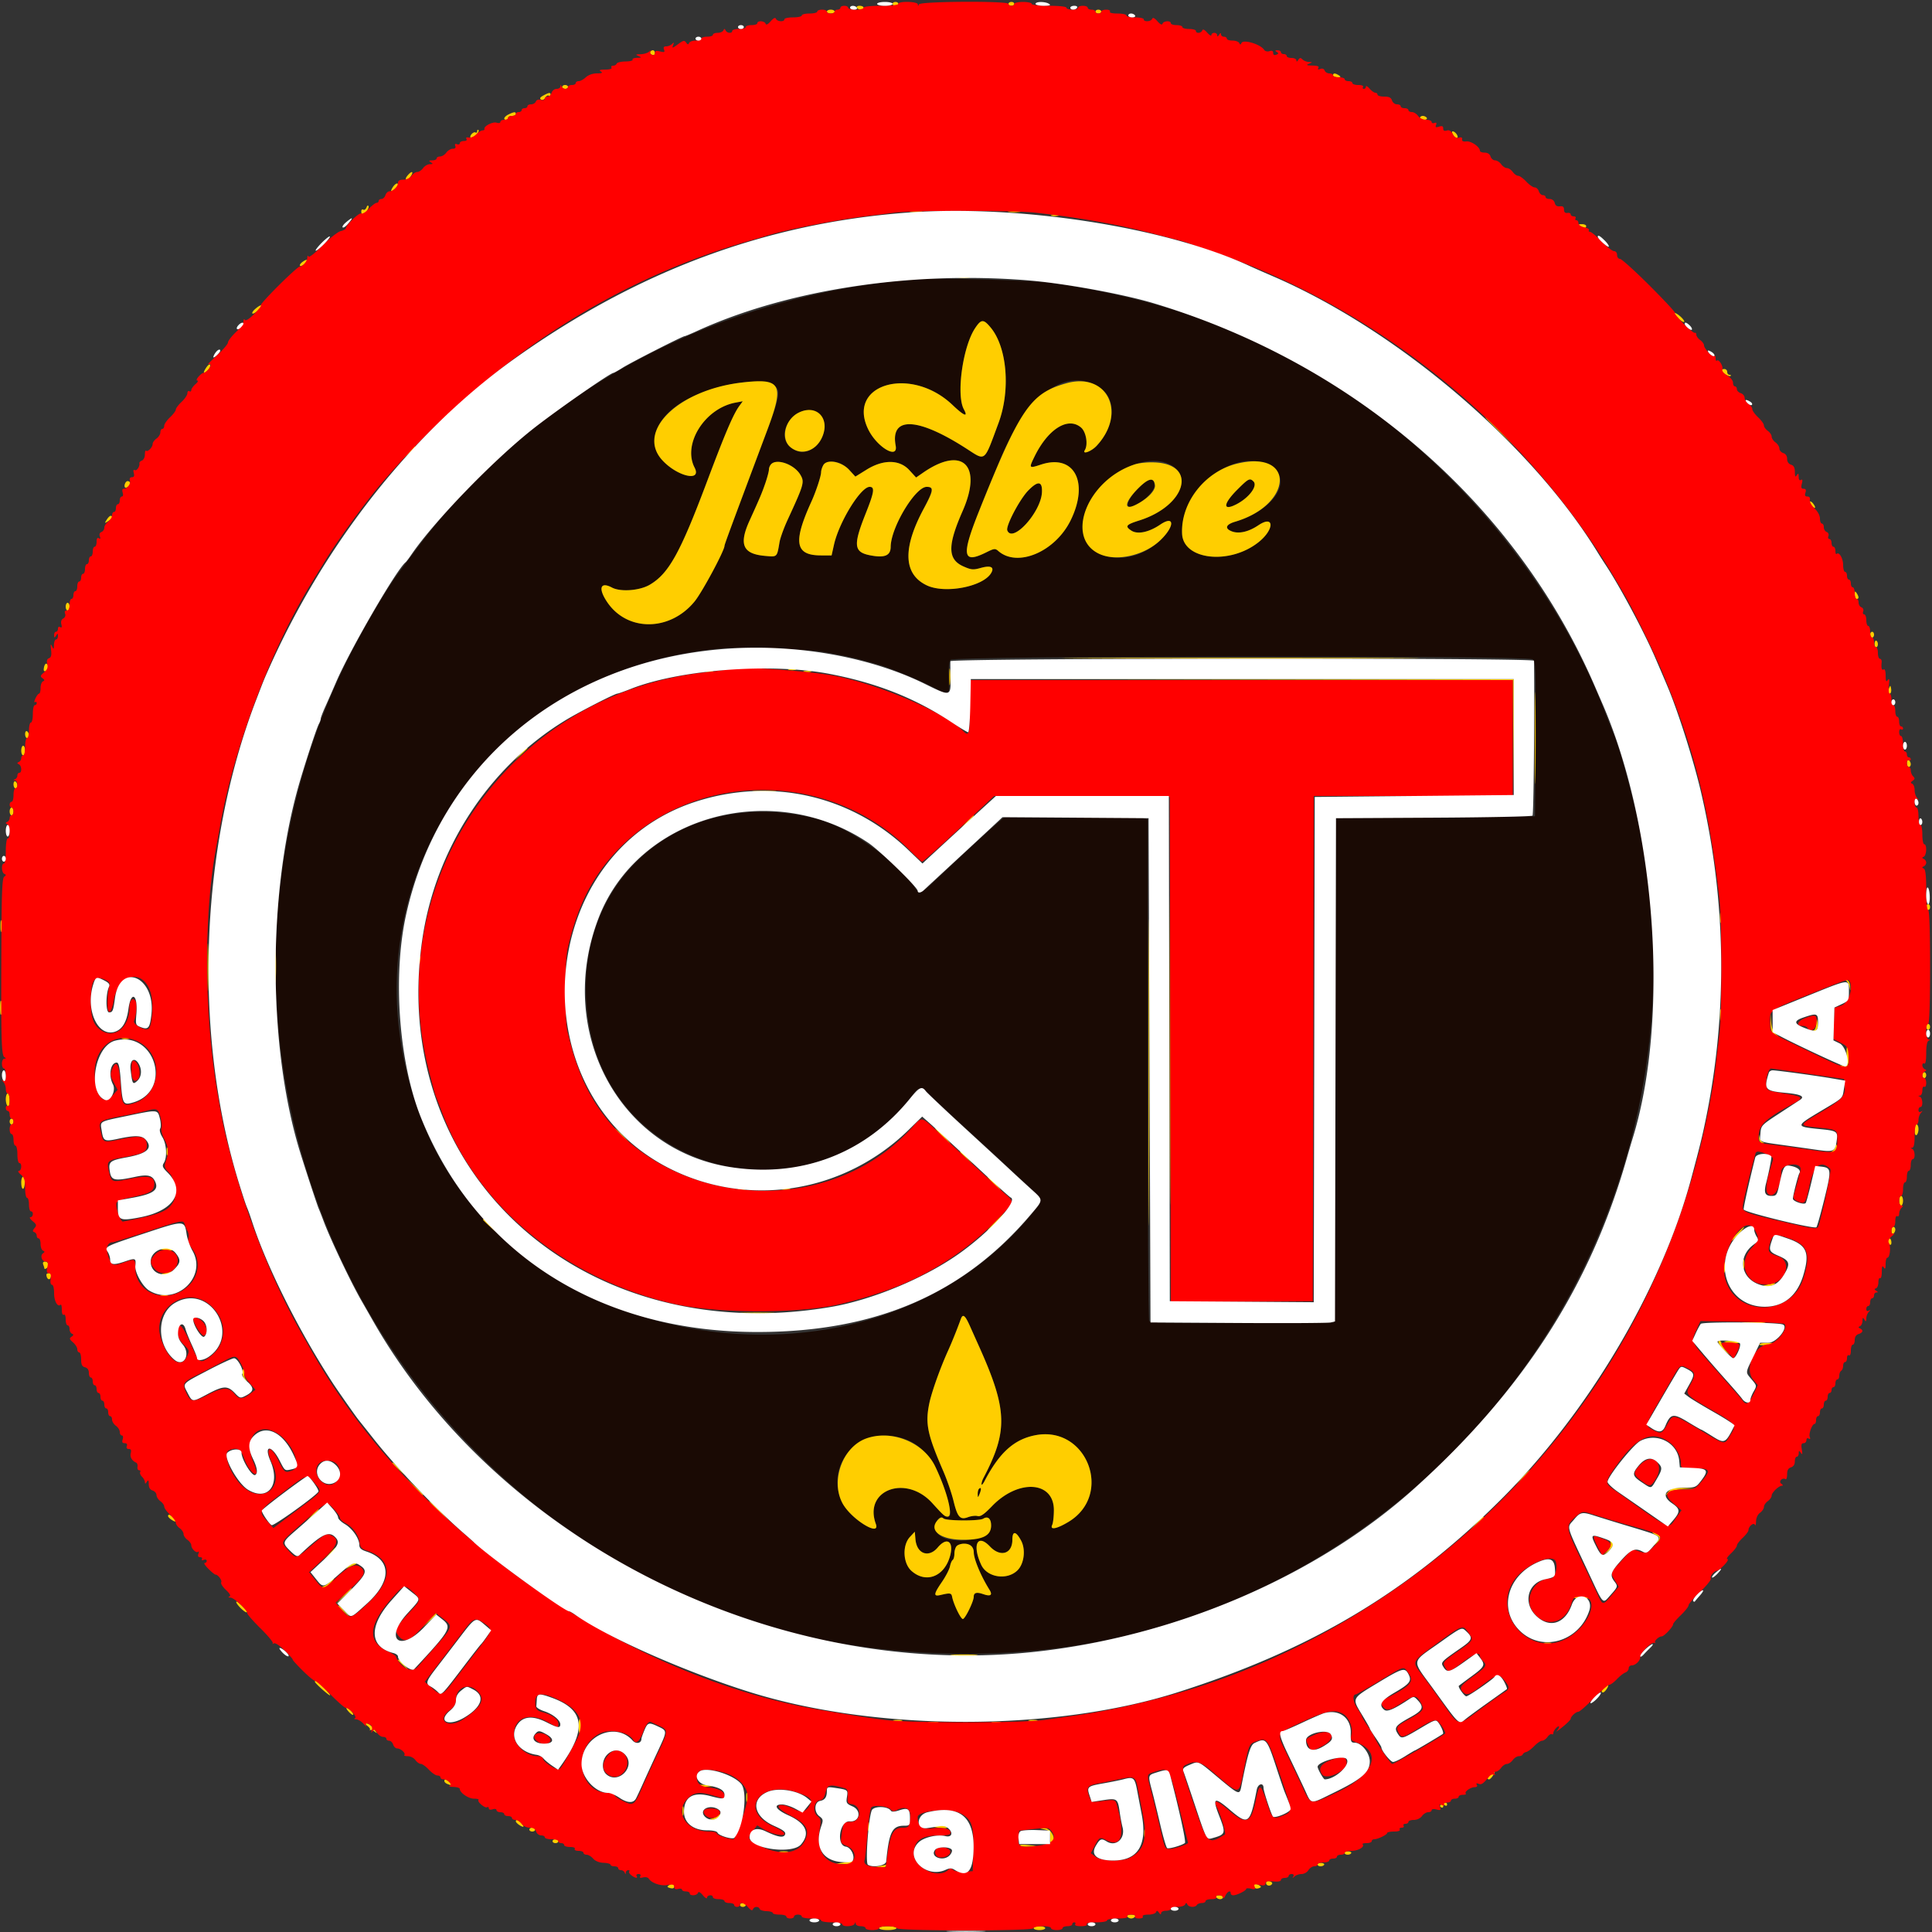 <svg xmlns="http://www.w3.org/2000/svg" width="400" height="400"><rect width="100%" height="100%" fill="#333333" stroke="none"/><g fill-rule="evenodd"><path d="M188.8 57.845c-41.554 3.639-78.79 23.931-102.679 55.955-1.641 2.2-3.195 4.27-3.454 4.6-2.379 3.033-7.966 12.545-11.027 18.776-29.848 60.743-12.817 134.145 40.76 175.668 3.279 2.542 14.15 9.956 14.597 9.956.121 0 .932.45 1.803 1 1.68 1.061 12.541 6.6 12.941 6.6.129 0 1.276.476 2.547 1.058 25.177 11.521 61.959 14.242 90.742 6.713 6.093-1.594 6.137-1.606 9.97-2.887 66.462-22.204 106.975-89.778 95.377-159.084-1.231-7.357-4.653-20.502-6.352-24.4-.192-.44-.935-2.33-1.653-4.2-11.191-29.185-34.749-56.238-62.457-71.722-3.013-1.683-12.143-6.278-12.476-6.278-.118 0-1.166-.432-2.327-.961-9.677-4.402-24.133-8.273-37.68-10.089-4.233-.568-24.504-1.067-28.632-.705m16.337 10.005c3.392 4.115 4.107 12.988 1.591 19.75-3.087 8.298-2.561 7.897-6.797 5.18-10.001-6.415-15.636-6.613-14.491-.507.553 2.946-3.885.309-5.682-3.376-4.577-9.387 8.843-13.267 17.46-5.047 2.398 2.287 3.288 2.624 2.335.884-1.61-2.937-.232-12.917 2.316-16.766 1.282-1.937 1.754-1.954 3.268-.118M160.3 79.848c1.376.872 1.149 2.314-1.461 9.264-7.067 18.824-8.839 23.613-8.839 23.892 0 .99-4.616 9.588-6.175 11.502-5.1 6.26-13.963 6.327-18.125.137-1.899-2.824-1.417-4.28.992-2.996 1.77.944 5.728.652 7.825-.577 3.945-2.312 6.31-6.579 11.901-21.47 3.752-9.992 5.402-13.849 6.656-15.561l.705-.962-1.52.285c-6.336 1.189-10.98 8.563-8.46 13.435 1.585 3.066-3.64 1.847-6.726-1.569-3.411-3.775-1.024-9.43 5.331-12.63 6.447-3.247 15.033-4.566 17.896-2.75m67.361.373c3.597 2.311 3.316 7.847-.612 12.079-1.082 1.167-3.063 1.893-2.448.898.712-1.152.278-3.772-.775-4.677-2.696-2.319-6.859.287-9.662 6.048-1.173 2.41-1.148 2.438 1.406 1.603 6.85-2.241 9.969 3.687 6.089 11.569-3.207 6.514-10.998 9.816-14.965 6.342-.642-.561-.867-.538-2.444.249-5.946 2.97-5.611.783 3.01-19.655 5.551-13.161 13.573-18.845 20.401-14.456m-58.451 5.248c3.289 1.944.796 8.124-3.279 8.13-.588 0-1.623-.465-2.3-1.035-3.578-3.01 1.519-9.493 5.579-7.095m-5.604 10.876c.767.41 1.709 1.282 2.095 1.938.896 1.526.777 1.944-2.64 9.354-.771 1.67-1.52 3.74-1.666 4.6-.541 3.191-.431 3.089-3.053 2.851-4.558-.413-5.399-2.354-3.159-7.288 2.214-4.875 2.57-5.721 3.273-7.763.409-1.189.744-2.458.744-2.82 0-1.691 2.097-2.106 4.406-.872m12.229.954l1.262 1.377 2.317-1.438c3.469-2.154 6.824-2.118 8.851.093l1.403 1.531 1.466-1.013c8.142-5.622 12.344-1.534 8.169 7.951-3.156 7.168-3.099 10.027.227 11.499 1.555.688 1.97.721 3.538.282 2.095-.587 2.898-.156 2.098 1.125-1.745 2.794-9.536 4.257-13.27 2.493-4.829-2.281-5.069-7.617-.71-15.799 2.007-3.769 2.127-4.6.664-4.6-2.361 0-7.421 8.443-7.444 12.42-.011 1.84-1.274 2.346-4.328 1.736-3.313-.663-3.453-2.092-.847-8.635 1.771-4.444 1.93-5.521.816-5.521-1.854 0-6.331 7.274-7.385 12l-.49 2.2-2.24-.008c-5.313-.019-5.78-2.702-1.939-11.14.952-2.092 2.007-5.293 2.007-6.092 0-2.67 3.553-2.951 5.835-.461m66.875-.863c4.447 2.778.707 8.951-6.865 11.332-2.722.856-2.982 1.192-1.618 2.087 1.287.843 3.636.357 5.987-1.239 2.984-2.025 3.045.307.082 3.176-6.337 6.139-16.131 4.316-16.077-2.992.06-8.156 12.215-16.283 18.491-12.364m20.096-.093c5.146 2.742 1.2 9.23-7.106 11.682-1.928.569-2.2 1.405-.651 1.994 1.456.553 3.462.095 5.459-1.249 3.386-2.277 3.389.871.004 3.532-5.975 4.696-15.497 3.636-15.77-1.755-.465-9.164 10.841-18.053 18.064-14.204m-27.197 4.81c-2.104 2.104-2.806 4.181-1.278 3.781 1.793-.469 4.669-3.145 4.669-4.345 0-1.886-1.129-1.698-3.391.564m20.565.221c-2.962 2.962-3.073 4.505-.22 3.05 2.632-1.343 4.492-3.818 3.566-4.744-.757-.757-1.038-.614-3.346 1.694m-43.302.199c-1.779 1.834-4.669 7.338-4.324 8.236 1.059 2.76 6.99-3.763 7.176-7.893.105-2.323-.822-2.434-2.852-.343M170.4 134.971c3.89.671 6.352 1.194 8.5 1.803.825.234 2.085.582 2.8.773 2.167.578 8.742 3.288 11.433 4.712 3.526 1.866 3.498 1.883 3.327-1.867-.097-2.144.018-3.403.346-3.8.678-.816 119.412-.907 120.523-.092.626.459.673 1.813.576 16.5l-.105 16-20.6.2-20.6.2-.2 52.2-.2 52.2-18.974.104c-14.913.082-19.043-.004-19.296-.4-.178-.277-.322-23.634-.322-51.904 0-28.27-.001-51.625-.004-51.9-.003-.391-3.241-.5-14.846-.5h-14.843l-1.257 1.056c-1.387 1.165-8.397 7.633-12.824 11.833-3.141 2.981-3.475 3.118-4.344 1.792-3.608-5.507-13.748-12.673-20.29-14.341-28.42-7.244-51.699 13.289-47.4 41.81 4.916 32.613 46.731 42.121 67.204 15.281 1.391-1.824 1.574-1.778 4.672 1.171 1.388 1.322 4.594 4.292 7.124 6.6 2.53 2.309 4.69 4.288 4.8 4.398.11.11 2.405 2.245 5.1 4.745 5.619 5.212 5.403 4.72 3.24 7.399-33.408 41.38-107.53 30.175-126.639-19.144-17.843-46.051 12.309-93.271 62.299-97.565 3.705-.318 17.525.171 20.8.736M200.793 274.5c.515 1.155 1.341 3 1.837 4.1 5.978 13.276 6.127 17.636.936 27.495-.201.382-.359.922-.35 1.2.009.278.298-.035.643-.695 3.034-5.807 6.031-8.534 10.36-9.426 10.766-2.219 16.41 12.27 6.983 17.926-2.453 1.472-3.895 1.73-3.35.6.186-.385.34-1.75.343-3.033.013-6.038-7.353-6.513-12.817-.826-1.62 1.685-2.372 2.202-2.977 2.043-.445-.116-1.333-.014-1.973.228-1.651.623-2.191.017-3.019-3.39-.384-1.578-1.326-4.321-2.095-6.095-3.318-7.666-3.774-9.856-2.92-14.035.478-2.342 2.297-7.44 3.939-11.045.735-1.613 1.883-4.469 2.591-6.447.415-1.159.886-.807 1.869 1.4m-13.628 23.364c4.234 1.368 7.101 5.431 9.072 12.856.715 2.69.708 3.28-.037 3.28-.592 0-.844-.222-3.191-2.808-5.429-5.984-14.24-2.734-11.682 4.308.432 1.189-.601 1.212-2.527.058-10.997-6.593-3.88-21.648 8.365-17.694m15.502 10.403c-.147.146-.256.641-.242 1.1.024.766.057.756.409-.125.392-.979.31-1.453-.167-.975m-3.287 6.527c1.991-.003 3.874-.167 4.184-.363.958-.607 1.636-.019 1.636 1.418 0 3.37-10.106 4.379-11.352 1.133-.574-1.497.577-3.517 1.486-2.608.24.24 2.012.423 4.046.42m-9.088 6.106c.994 1.1 2.685.88 3.847-.5 2.016-2.397 3.491-1.147 2.461 2.086-1.29 4.049-4.994 5.338-7.894 2.747-1.769-1.581-1.931-5.3-.306-7.038l1-1.069.13 1.537c.071.845.414 1.852.762 2.237m21.116-1.936c.987 1.832.638 4.772-.729 6.138-2.137 2.138-6.3 1.522-7.525-1.113-1.928-4.15-.79-6.556 1.802-3.808 2.162 2.292 4.644 1.548 4.644-1.391 0-1.892.734-1.821 1.808.174m-10.288 1.116c.264.264.483.849.486 1.3.01 1.425 1.473 4.916 3.257 7.772.69 1.105.228 1.428-1.289.899-1.372-.478-1.974-.313-1.974.541 0 .958-1.783 4.607-2.251 4.607-.445.001-1.922-3.052-2.224-4.599-.157-.805-.405-.842-2.425-.366-1.478.348-1.412-.2.327-2.727.784-1.141 1.528-2.581 1.651-3.199.124-.619.382-1.222.574-1.34.191-.118.348-.709.348-1.312 0-1.375.662-2.056 2-2.056.572 0 1.256.216 1.52.48" fill="#1a0a04"/><path d="M184.8.8c0 .22.27.4.6.4.33 0 .6-.18.6-.4 0-.22-.27-.4-.6-.4-.33 0-.6.18-.6.4m24 0c0 .22.27.4.6.4.33 0 .6-.18.6-.4 0-.22-.27-.4-.6-.4-.33 0-.6.18-.6.4m-31.4.8c.136.22.507.4.824.4.317 0 .576-.18.576-.4 0-.22-.371-.4-.824-.4-.453 0-.712.18-.576.4m-6.2.8c0 .22.36.4.8.4.44 0 .8-.18.8-.4 0-.22-.36-.4-.8-.4-.44 0-.8.18-.8.4m55.6 0c0 .22.27.4.6.4.33 0 .6-.18.6-.4 0-.22-.27-.4-.6-.4-.33 0-.6.18-.6.4m-92.174 8.358c-.122.197.048.461.376.588.363.139.598-.002.598-.359 0-.647-.625-.794-.974-.229M276 15.6c0 .22.405.397.9.394.728-.005.785-.08.3-.394-.776-.501-1.2-.501-1.2 0M116.4 18c0 .22.27.4.6.4.33 0 .6-.18.6-.4 0-.22-.27-.4-.6-.4-.33 0-.6.18-.6.4m-3.935 1.794c-.657.361-.79.605-.448.817.286.177.642.026.86-.363.205-.366.541-.56.748-.433.206.128.375.042.375-.191 0-.527-.34-.489-1.535.17m-7.165 3.894c-.92.444-1.22 1.112-.5 1.112.22 0 .4-.18.4-.4 0-.22.36-.4.8-.4.44 0 .8-.18.8-.4 0-.492-.338-.472-1.5.088M294 24.4c0 .22.371.4.824.4.453 0 .712-.18.576-.4-.136-.22-.507-.4-.824-.4-.317 0-.576.18-.576.4M98.8 27.157c0 .27-.16.392-.355.271-.422-.261-1.344.74-.999 1.085.132.131.612-.108 1.067-.533.456-.424.707-.893.558-1.042-.149-.149-.271-.051-.271.219m202.077.817c.266.426.636.68.822.565.382-.236-.402-1.339-.951-1.339-.195 0-.137.348.129.774M84.5 36.198c-.569.647-.639 1.002-.196 1.002.167 0 .528-.36.803-.8.571-.913.144-1.055-.607-.202M81.293 38.8c-.275.44-.395.8-.268.8.3 0 1.375-1.073 1.375-1.371 0-.509-.638-.18-1.107.571m-5.417 4.146c-.149.387-.452.593-.673.456-.222-.137-.403.031-.403.374 0 .343.103.624.229.624.491 0 1.427-1.233 1.277-1.683-.096-.288-.266-.198-.43.229m112.624.941a8.899 8.899 0 002.2 0c.605-.092.11-.167-1.1-.167-1.21 0-1.705.075-1.1.167m20.4 0a8.899 8.899 0 002.2 0c.605-.092.11-.167-1.1-.167-1.21 0-1.705.075-1.1.167m8.8.789c.385.1 1.015.1 1.4 0 .385-.101.07-.183-.7-.183s-1.085.082-.7.183M327.2 46.8c.776.501 1.2.501 1.2 0 0-.22-.405-.397-.9-.394-.728.005-.785.08-.3.394M62.629 54.229c-.424.309-.657.676-.519.814.139.139.552-.048.919-.414.862-.863.596-1.129-.4-.4M198.5 57.487a8.899 8.899 0 002.2 0c.605-.092.11-.167-1.1-.167-1.21 0-1.705.075-1.1.167M52.841 63.964c-.484.42-.737.847-.561.947.176.101.731-.243 1.234-.764 1.092-1.131.581-1.27-.673-.183m294.565 1.878c.573.574 1.15.935 1.282.803.269-.269-1.412-1.845-1.967-1.845-.197 0 .112.469.685 1.042m-145.537 2.126c-2.548 3.849-3.926 13.829-2.316 16.766.953 1.74.063 1.403-2.335-.884-8.617-8.22-22.037-4.34-17.46 5.047 1.797 3.685 6.235 6.322 5.682 3.376-1.145-6.106 4.49-5.908 14.491.507 4.236 2.717 3.71 3.118 6.797-5.18 2.516-6.762 1.801-15.635-1.591-19.75-1.514-1.836-1.986-1.819-3.268.118M42.673 76.145c-.76 1.16-.557 1.396.388.451.332-.332.536-.806.453-1.054-.083-.248-.461.023-.841.603m313.727.559c0 .433 1.633 1.396 1.906 1.124.125-.126.017-.228-.239-.228-.257 0-.467-.27-.467-.6 0-.33-.27-.6-.6-.6-.33 0-.6.137-.6.304m-202.929 2.51c-13.058 1.557-21.771 10.067-16.398 16.014 3.086 3.416 8.311 4.635 6.726 1.569-2.52-4.872 2.124-12.246 8.46-13.435l1.52-.285-.705.962c-1.254 1.712-2.904 5.569-6.656 15.561-5.591 14.891-7.956 19.158-11.901 21.47-2.097 1.229-6.055 1.521-7.825.577-2.409-1.284-2.891.172-.992 2.996 4.162 6.19 13.025 6.123 18.125-.137 1.559-1.914 6.175-10.512 6.175-11.502 0-.279 1.17-3.444 8.837-23.913 3.61-9.636 2.941-10.868-5.366-9.877m67.329.131c-7.454 2.071-9.602 5.22-18.166 26.643-3.655 9.142-3.331 10.815 1.616 8.344 1.577-.787 1.802-.81 2.444-.249 3.967 3.474 11.758.172 14.965-6.342 3.88-7.882.761-13.81-6.089-11.569-2.554.835-2.579.807-1.406-1.603 2.803-5.761 6.966-8.367 9.662-6.048 1.053.905 1.487 3.525.775 4.677-.615.995 1.366.269 2.448-.898 6.324-6.814 2.226-15.31-6.249-12.955M92.181 86.1L90.6 87.8l1.7-1.581c.935-.87 1.7-1.635 1.7-1.7 0-.303-.348 0-1.819 1.581m73.182-.671c-2.833 1.398-3.803 5.393-1.732 7.135 2.142 1.803 5.169.929 6.501-1.877 1.88-3.961-.989-7.123-4.769-5.258M307.6 86.51c0 .061 1.395 1.456 3.1 3.1l3.1 2.99-2.99-3.1c-2.777-2.879-3.21-3.283-3.21-2.99M84.575 93.7L83.4 95l1.3-1.175c1.212-1.095 1.484-1.425 1.175-1.425-.069 0-.654.585-1.3 1.3m75.105 2.38c-.264.264-.48.776-.48 1.137 0 .362-.335 1.631-.744 2.82-.703 2.042-1.059 2.888-3.273 7.763-2.24 4.934-1.399 6.875 3.159 7.288 2.622.238 2.512.34 3.053-2.851.146-.86.895-2.93 1.666-4.6 3.417-7.41 3.536-7.828 2.64-9.354-1.234-2.099-4.814-3.41-6.021-2.203m10.76.246c-.242.452-.44 1.097-.44 1.434 0 .799-1.055 4-2.007 6.092-3.841 8.438-3.374 11.121 1.939 11.14l2.24.008.49-2.2c1.054-4.726 5.531-12 7.385-12 1.114 0 .955 1.077-.816 5.521-2.606 6.543-2.466 7.972.847 8.635 3.054.61 4.317.104 4.328-1.736.023-3.987 5.083-12.42 7.454-12.42 1.541 0 1.448.701-.6 4.503-4.438 8.239-4.224 13.6.636 15.896 3.734 1.764 11.525.301 13.27-2.493.8-1.281-.003-1.712-2.098-1.125-1.576.441-1.981.407-3.596-.308-3.298-1.459-3.339-4.272-.169-11.473 4.175-9.485-.027-13.573-8.169-7.951l-1.466 1.013-1.403-1.531c-2.027-2.211-5.382-2.247-8.851-.093l-2.317 1.438-1.262-1.377c-1.627-1.776-4.672-2.325-5.395-.973m64.474-.17c-9.718 3.177-14.488 15.05-7.422 18.477 3.557 1.724 9.438.42 12.804-2.841 2.963-2.869 2.902-5.201-.082-3.176-2.351 1.596-4.7 2.082-5.987 1.239-1.364-.895-1.104-1.231 1.618-2.087 9.762-3.07 12.138-11.563 3.365-12.025-1.517-.08-3.316.093-4.296.413m21.262-.181c-6.683 1.6-11.764 8.074-11.434 14.572.273 5.391 9.795 6.451 15.77 1.755 3.385-2.661 3.382-5.809-.004-3.532-1.997 1.344-4.003 1.802-5.459 1.249-1.549-.589-1.277-1.425.651-1.994 12.041-3.555 12.491-14.926.476-12.05m-17.054 4.481c.131 1.129-1.66 2.93-4.08 4.102-2.507 1.214-2.161-.677.637-3.475 2.121-2.122 3.245-2.326 3.443-.627m20.398-.776c.926.926-.934 3.401-3.566 4.744-2.853 1.455-2.742-.088.22-3.05 2.308-2.308 2.589-2.451 3.346-1.694m-233.66.507c-.124.323-.098.664.057.758.38.229 1.3-.794.992-1.102-.406-.407-.812-.274-1.049.344m189.864 1.729c-.186 4.13-6.117 10.653-7.176 7.893-.345-.898 2.545-6.402 4.324-8.236 2.03-2.091 2.957-1.98 2.852.343m158.955 1.938c-.132.133.029.511.359.841.777.777 1.046.508.39-.389-.279-.382-.616-.585-.749-.452m-352.592 3.755c-.468.75-.446.772.304.304.806-.504 1.083-1.113.505-1.113-.167 0-.531.364-.809.809M384.006 123.1c-.003.495.174.9.394.9.501 0 .501-.424 0-1.2-.314-.485-.389-.428-.394.3M13.6 125.6c0 .44.18.8.4.8.22 0 .4-.36.4-.8 0-.44-.18-.8-.4-.8-.22 0-.4.36-.4.8m373.6 5.8c0 .33.18.6.4.6.22 0 .4-.27.4-.6 0-.33-.18-.6-.4-.6-.22 0-.4.27-.4.6m.908 1.828c-.032.424.111.772.317.772.455 0 .502-1.075.058-1.349-.174-.107-.343.152-.375.577M226.869 136.3c16.427.058 43.427.058 60 0 16.572-.058 3.131-.105-29.869-.105s-46.559.047-30.131.105M9.108 138.168c-.131.686-.03.9.354.753.607-.233.721-1.161.184-1.493-.195-.12-.437.213-.538.74m187.423 2.032c.002 1.54.074 2.121.161 1.291.087-.83.085-2.09-.003-2.8-.089-.71-.16-.031-.158 1.509m121.251 12.6c0 8.47.053 11.935.117 7.7.065-4.235.065-11.165 0-15.4-.064-4.235-.117-.77-.117 7.7M163.3 138.676c.385.1 1.015.1 1.4 0 .385-.101.07-.183-.7-.183s-1.085.082-.7.183m-17.2.4c.385.1 1.015.1 1.4 0 .385-.101.07-.183-.7-.183s-1.085.082-.7.183m20.4 0c.385.1 1.015.1 1.4 0 .385-.101.07-.183-.7-.183s-1.085.082-.7.183m90.594 1.623l56.094.104.115 11.698.115 11.699-.009-11.8-.009-11.8-56.2-.002-56.2-.002 56.094.103m133.985 1.858c-.164.417-.204.852-.088.967.364.365.685-.233.533-.993-.141-.696-.162-.695-.445.026M5.2 151.976c0 .453.18.824.4.824.22 0 .4-.259.4-.576 0-.317-.18-.688-.4-.824-.22-.136-.4.123-.4.576m-.8 3.424c0 .55.18 1 .4 1 .22 0 .4-.45.4-1s-.18-1-.4-1c-.22 0-.4.45-.4 1m103.375.7l-1.175 1.3 1.3-1.175c.715-.646 1.3-1.231 1.3-1.3 0-.309-.33-.037-1.425 1.175m287.025 1.876c0 .453.18.824.4.824.22 0 .4-.259.4-.576 0-.317-.18-.688-.4-.824-.22-.136-.4.123-.4.576m-392 4.4c0 .453.18.824.4.824.22 0 .4-.259.4-.576 0-.317-.18-.688-.4-.824-.22-.136-.4.123-.4.576m153.513 1.519c1.163.081 2.963.081 4-.002 1.038-.082.087-.148-2.113-.147-2.2.001-3.049.068-1.887.149m85.881 53.305c0 28.71.048 40.455.106 26.1.058-14.355.058-37.845 0-52.2-.058-14.355-.106-2.61-.106 26.1M2 168c0 .44.18.8.4.8.22 0 .4-.36.4-.8 0-.44-.18-.8-.4-.8-.22 0-.4.36-.4.8m198.175 2.1L199 171.4l1.3-1.175c.715-.646 1.3-1.231 1.3-1.3 0-.309-.33-.037-1.425 1.175m37.619 51.9c0 28.27.048 39.835.106 25.7a7591.86 7591.86 0 000-51.4c-.058-14.135-.106-2.57-.106 25.7M398.8 187.8c0 .33.18.6.4.6.22 0 .4-.27.4-.6 0-.33-.18-.6-.4-.6-.22 0-.4.27-.4.6m-42.691 2.2c0 .99.078 1.395.173.9a5.661 5.661 0 000-1.8c-.095-.495-.173-.09-.173.9M.114 191.8c.003 1.1.081 1.503.173.895.092-.609.09-1.509-.005-2-.095-.492-.171.005-.168 1.105m42.854 8.4c0 4.4.058 6.255.13 4.121.072-2.133.072-5.733.001-8-.072-2.266-.131-.521-.131 3.879m13.991-.2c0 3.19.062 4.495.138 2.9a73.8 73.8 0 000-5.8c-.076-1.595-.138-.29-.138 2.9m29.934-1.2c0 .77.082 1.085.183.7.1-.385.1-1.015 0-1.4-.101-.385-.183-.07-.183.7m30.049 6.2c-.001 1.98.066 2.84.15 1.912.084-.928.085-2.548.003-3.6-.083-1.052-.152-.292-.153 1.688m265.318-1.93c.252.181.551.78.663 1.33.176.861.195.838.14-.169-.035-.66-.325-1.24-.663-1.331-.401-.107-.448-.051-.14.17M.028 208.9c.02 1.203.117 1.474.331.927.283-.722.134-2.627-.206-2.627-.084 0-.14.765-.125 1.7m356.086 1.3c.003 1.1.081 1.503.173.895.092-.609.09-1.509-.005-2-.095-.492-.171.005-.168 1.105m10.446 1.354c.034 1.85.181 2.237 1.04 2.749l1 .595-.88-.749c-.632-.537-.926-1.314-1.04-2.749l-.16-2 .04 2.154m9.494.313c-.029.696-.279 1.357-.554 1.468-.392.158-.389.209.013.233.658.041.999-.856.773-2.039-.138-.726-.189-.652-.232.338m22.746.733c0 .33.18.6.4.6.22 0 .4-.27.4-.6 0-.33-.18-.6-.4-.6-.22 0-.4.27-.4.6m-373.5 2.476c.385.1 1.015.1 1.4 0 .385-.101.07-.183-.7-.183s-1.085.082-.7.183m357.04 3.618c.135 2.132.105 2.211-.757 1.986-.642-.168-.775-.112-.468.195.928.928 1.685.013 1.685-2.039 0-1.094-.135-2.073-.3-2.175-.165-.103-.237.813-.16 2.033M398 222.6c0 .33.18.6.4.6.22 0 .4-.27.4-.6 0-.33-.18-.6-.4-.6-.22 0-.4.27-.4.6M1.2 227.576c0 .647.18 1.288.4 1.424.238.147.4-.329.4-1.176 0-.783-.18-1.424-.4-1.424-.22 0-.4.529-.4 1.176M2 232.2c0 .33.18.6.4.6.22 0 .4-.27.4-.6 0-.33-.18-.6-.4-.6-.22 0-.4.27-.4.6m394.4 1.824c0 .713.167 1.12.4.976.22-.136.4-.687.4-1.224 0-.537-.18-.976-.4-.976-.22 0-.4.551-.4 1.224M128.6 235.2c.859.88 1.652 1.6 1.762 1.6.11 0-.503-.72-1.362-1.6-.859-.88-1.652-1.6-1.762-1.6-.11 0 .503.72 1.362 1.6m66.4 0c.859.88 1.652 1.6 1.762 1.6.11 0-.503-.72-1.362-1.6-.859-.88-1.652-1.6-1.762-1.6-.11 0 .503.72 1.362 1.6m169.161.397c.025.646.288 1.018.747 1.059.449.04.494-.005.124-.121-.321-.102-.657-.578-.746-1.06-.135-.721-.156-.699-.125.122m15.871 1.683c-.018.374-.347.864-.732 1.088-.385.224-.497.413-.249.42.66.018 1.458-1.079 1.218-1.675-.132-.33-.217-.271-.237.167M34.493 238.4c0 .77.082 1.085.183.7.1-.385.1-1.015 0-1.4-.101-.385-.183-.07-.183.7m164.307.125c0 .069.585.654 1.3 1.3l1.3 1.175-1.175-1.3c-1.095-1.212-1.425-1.484-1.425-1.175M4.4 244.776c0 1.677.622 1.845.733.198.05-.756-.094-1.374-.32-1.374-.227 0-.413.529-.413 1.176m201.2.224c.746.77 1.447 1.4 1.557 1.4.11 0-.411-.63-1.157-1.4-.746-.77-1.447-1.4-1.557-1.4-.11 0 .411.63 1.157 1.4m-52.7 1.276c.385.1 1.015.1 1.4 0 .385-.101.07-.183-.7-.183s-1.085.082-.7.183m9.005.007c.497.096 1.217.092 1.6-.008.382-.1-.025-.179-.905-.174-.88.004-1.193.086-.695.182M393.2 248.6c0 .55.18 1 .4 1 .22 0 .4-.45.4-1s-.18-1-.4-1c-.22 0-.4.45-.4 1M206 253c-.972.99-1.677 1.8-1.567 1.8.11 0 .995-.81 1.967-1.8.972-.99 1.677-1.8 1.567-1.8-.11 0-.995.81-1.967 1.8m-106-.475c0 .069.585.654 1.3 1.3l1.3 1.175-1.175-1.3c-1.095-1.212-1.425-1.484-1.425-1.175m259.606 2.869c-.743.767-1.274 1.456-1.179 1.531.095.075.779-.552 1.519-1.394 1.683-1.913 1.466-2-.34-.137m31.994-.57c0 .453.18.712.4.576.22-.136.4-.507.4-.824 0-.317-.18-.576-.4-.576-.22 0-.4.371-.4.824m-.794 1.876c.018.877.782 1.459.788.6.003-.495-.174-.9-.394-.9-.22 0-.397.135-.394.3M33.2 258.556c0 .086.617.229 1.372.317.755.088 1.284.017 1.176-.157-.193-.313-2.548-.461-2.548-.16m327.701 3.244c.004.88.086 1.193.182.695.096-.497.092-1.217-.008-1.6-.1-.382-.179.025-.174.905m-3.992.6c0 .99.078 1.395.173.9a5.661 5.661 0 000-1.8c-.095-.495-.173-.09-.173.9m-347.952-.567c.134.348.243.718.243.823 0 .105.18.08.4-.056.637-.394.463-1.4-.243-1.4-.422 0-.559.218-.4.633M34 263.6c-.824.264-.859.326-.2.354.44.019 1.07-.141 1.4-.354.701-.453.214-.453-1.2 0m-24.394.3c.019.916.696 1.317.901.534.145-.553.029-.834-.344-.834-.31 0-.56.135-.557.3M365.8 266c-1.107.282-1.123.309-.2.347.55.022 1.27-.134 1.6-.347.681-.44.329-.44-1.4 0m-332.5 2.276c.385.1 1.015.1 1.4 0 .385-.101.07-.183-.7-.183s-1.085.082-.7.183m120.6 3.621a73.8 73.8 0 005.8 0c1.595-.076.29-.138-2.9-.138s-4.495.062-2.9.138m45.024 1.203c-.708 1.978-1.856 4.834-2.591 6.447-1.642 3.605-3.461 8.703-3.939 11.045-.854 4.179-.398 6.369 2.92 14.035.769 1.774 1.711 4.517 2.095 6.095.828 3.407 1.368 4.013 3.019 3.39.64-.242 1.528-.344 1.973-.228.605.159 1.357-.358 2.977-2.043 5.464-5.687 12.83-5.212 12.817.826-.003 1.283-.157 2.648-.343 3.033-.545 1.13.897.872 3.35-.6 9.427-5.656 3.783-20.145-6.983-17.926-4.329.892-7.326 3.619-10.36 9.426-.345.66-.634.973-.643.695-.009-.278.149-.818.35-1.2 5.191-9.859 5.042-14.219-.936-27.495-.496-1.1-1.322-2.945-1.837-4.1-.983-2.207-1.454-2.559-1.869-1.4m162.189.795c1.163.081 2.963.081 4-.002 1.038-.082.087-.148-2.113-.147-2.2.001-3.049.068-1.887.149m-5.164 4.409c.207.388.799 1.062 1.314 1.498l.937.792-.9-1.023c-.495-.562-.9-1.236-.9-1.497 0-.261-.186-.474-.414-.474-.271 0-.284.243-.037.704m1.051-.501c.914.318 3.329.406 3.148.113-.107-.174-.95-.302-1.872-.284-.922.017-1.496.094-1.276.171m7.252.513c-.108.174.466.251 1.276.171 2.214-.218 2.477-.42.596-.455-.922-.018-1.765.11-1.872.284m-314.07 5.891c.01.524.279 1.187.599 1.473.495.444.509.425.093-.129-.268-.357-.382-.924-.254-1.26.129-.335.079-.706-.111-.824-.19-.117-.337.216-.327.74M179.4 297.796c-4.87 1.707-7.466 8.597-5.026 13.341 1.69 3.285 8 7.244 6.953 4.363-2.558-7.042 6.253-10.292 11.682-4.308 2.347 2.586 2.599 2.808 3.191 2.808 1.218 0-.015-5-2.556-10.358-2.365-4.987-8.966-7.696-14.244-5.846m-98.2 5.129c0 .069.585.654 1.3 1.3l1.3 1.175-1.175-1.3c-1.095-1.212-1.425-1.484-1.425-1.175m233.978 2.975l-1.378 1.5 1.5-1.378c.825-.759 1.5-1.434 1.5-1.5 0-.306-.338-.018-1.622 1.378m-229.595 1.8c1.658 1.766 2.017 2.084 2.017 1.783 0-.064-.855-.919-1.9-1.9l-1.9-1.783 1.783 1.9m117.251 1.542c-.352.881-.385.891-.409.125-.014-.459.095-.954.242-1.1.477-.478.559-.004.167.975m142.528-.342c-.757.894-.757.896.044.223.5-.419 1.719-.734 3.2-.825l2.394-.147-2.438-.075c-2.089-.065-2.547.053-3.2.824M90.8 313c1.195 1.21 2.263 2.2 2.373 2.2.11 0-.778-.99-1.973-2.2-1.195-1.21-2.263-2.2-2.373-2.2-.11 0 .778.99 1.973 2.2m-26.225.7L63.4 315l1.3-1.175c1.212-1.095 1.484-1.425 1.175-1.425-.069 0-.654.585-1.3 1.3m-29.775.204c0 .167.36.528.8.803.93.581 1.054.29.229-.536-.631-.63-1.029-.734-1.029-.267m159.454.699c-2.176 2.176.343 4.198 5.226 4.196 4.02-.002 5.72-.879 5.72-2.95 0-1.437-.678-2.025-1.636-1.418-.8.506-7.714.459-8.23-.057-.301-.301-.617-.234-1.08.229m111.324.897L304.2 317l1.5-1.378c.825-.759 1.5-1.434 1.5-1.5 0-.306-.338-.018-1.622 1.378M188.4 318.195c-1.625 1.738-1.463 5.457.306 7.038 2.9 2.591 6.604 1.302 7.894-2.747 1.03-3.233-.445-4.483-2.461-2.086-1.877 2.231-4.354 1.297-4.609-1.737l-.13-1.537-1 1.069m21.2.595c0 2.939-2.482 3.683-4.644 1.391-2.592-2.748-3.73-.342-1.802 3.808 1.225 2.635 5.388 3.251 7.525 1.113 1.367-1.366 1.716-4.306.729-6.138-1.074-1.995-1.808-2.066-1.808-.174m133-1.119c1.189.665 1.187.654.379 1.627-.739.89-.736.89.236-.021 1-.937.439-2.106-.991-2.065-.233.007-.064.213.376.459m-9.145 1.729c.146.381-.14 1.079-.704 1.72l-.951 1.08 1.1-.97c1.137-1.002 1.391-1.803.705-2.227-.23-.142-.293.025-.15.397m-135.375.68c-.264.264-.48.973-.48 1.576 0 .603-.157 1.194-.348 1.312-.192.118-.45.721-.574 1.34-.123.618-.867 2.058-1.651 3.199-1.739 2.527-1.805 3.075-.327 2.727 2.02-.476 2.268-.439 2.425.366.302 1.547 1.779 4.6 2.224 4.599.468 0 2.251-3.649 2.251-4.607 0-.854.602-1.019 1.974-.541 1.517.529 1.979.206 1.289-.899-1.784-2.856-3.247-6.347-3.257-7.772-.008-1.115-.757-1.78-2.006-1.78-.572 0-1.256.216-1.52.48M68.175 321.7L67 323l1.3-1.175c1.212-1.095 1.484-1.425 1.175-1.425-.069 0-.654.585-1.3 1.3m3.95 2.6c-.419.385-.565.572-.322.416.242-.156.88-.46 1.419-.675.618-.247.737-.4.322-.416-.36-.014-.999.29-1.419.675m-3.762 3.145c-.294.354-.901.793-1.349.974-.574.233-.628.338-.184.356.347.014 1.053-.425 1.57-.975.517-.55.84-1 .719-1-.122 0-.462.29-.756.645m2.618 3.055l-1.581 1.7 1.7-1.581c1.581-1.471 1.884-1.819 1.581-1.819-.065 0-.83.765-1.7 1.7m254.881.2c-.102.165.68.3 1.738.3 1.058 0 1.84-.135 1.738-.3-.102-.165-.884-.3-1.738-.3s-1.636.135-1.738.3m-276.611 1.6c.691.881 1.703 1.679 1.891 1.492.181-.181-1.813-2.192-2.173-2.192-.147 0-.02.315.282.7m20.749.225c0 .069.585.654 1.3 1.3L72.6 335l-1.175-1.3C70.33 332.488 70 332.216 70 332.525m18.778 2.975L87.4 337l1.5-1.378c1.396-1.284 1.684-1.622 1.378-1.622-.066 0-.741.675-1.5 1.5m230.922 4.776c.385.1 1.015.1 1.4 0 .385-.101.07-.183-.7-.183s-1.085.082-.7.183m-122.4 2.42c1.265.079 3.335.079 4.6 0 1.265-.08.23-.145-2.3-.145s-3.565.065-2.3.145m-114.9 1.029c0 .069.585.654 1.3 1.3L85 346.2l-1.175-1.3c-1.095-1.212-1.425-1.484-1.425-1.175m-17.2 4.47c0 .301 2.979 2.959 3.139 2.8.077-.078-.501-.784-1.286-1.568-1.344-1.344-1.853-1.683-1.853-1.232m266.9 1.203c-.569.647-.639 1.002-.196 1.002.167 0 .528-.36.803-.8.571-.913.144-1.055-.607-.202m-259.898 5.004c.4.442.809.72.91.619.216-.216-.924-1.421-1.345-1.421-.16 0 .036.361.435.802M119.8 357.4c0 .948.135 1.64.3 1.538.165-.102.3-.794.3-1.538s-.135-1.436-.3-1.538c-.165-.102-.3.59-.3 1.538m65.305-1.117c.497.096 1.217.092 1.6-.008.382-.1-.025-.179-.905-.174-.88.004-1.193.086-.695.182m28 0c.497.096 1.217.092 1.6-.008.382-.1-.025-.179-.905-.174-.88.004-1.193.086-.695.182m-20.805.399a5.661 5.661 0 001.8 0c.495-.095.09-.173-.9-.173s-1.395.078-.9.173m13.205.001c.497.096 1.217.092 1.6-.008.382-.1-.025-.179-.905-.174-.88.004-1.193.086-.695.182m-129.411.669c.381.29.606.644.5.788-.107.143-.076.172.069.063.145-.108.55.027.9.3.576.45.58.42.037-.303-.732-.976-1.272-1.39-1.8-1.381-.22.003-.088.244.294.533M308.7 367.357c-.731.555-.916 1.043-.396 1.043.167 0 .528-.36.803-.8.582-.932.537-.96-.407-.243m-216.7 1.4c0 .197.285.467.633.6.978.376 1.075.294.424-.357-.68-.68-1.057-.767-1.057-.243m52.76.963c.186.186.946.276 1.689.199 1.318-.136 1.309-.144-.339-.339-.929-.109-1.537-.047-1.35.14m9.741 2.48c.004.88.086 1.193.182.695.096-.497.092-1.217-.008-1.6-.1-.382-.179.025-.174.905m143.956 1.356c-.378.24-.408.427-.1.618.244.15.443.072.443-.174s.18-.336.4-.2c.22.136.4.057.4-.176 0-.51-.408-.534-1.143-.068M141.301 375c.004.88.086 1.193.182.695.096-.497.092-1.217-.008-1.6-.1-.382-.179.025-.174.905m7.279.961c-.209.199-.74.448-1.18.554-.759.182-.756.195.051.239.468.025 1.075-.224 1.349-.554.543-.654.391-.819-.22-.239m-41.78 1.143c0 .167.36.528.8.803.93.581 1.054.29.229-.536-.631-.63-1.029-.734-1.029-.267m72.901 1.096c.004.88.086 1.193.182.695.096-.497.092-1.217-.008-1.6-.1-.382-.179.025-.174.905m13.499-.042c0 .087.705.225 1.566.307.862.083 1.481.011 1.377-.158-.19-.307-2.943-.447-2.943-.149m-83.6.642c0 .22.27.4.6.4.33 0 .6-.18.6-.4 0-.22-.27-.4-.6-.4-.33 0-.6.18-.6.4m106.6-.045c1.066.231 1.2.423 1.2 1.715 0 .8.135 1.371.3 1.269 1.234-.765-.094-3.365-1.68-3.292-.949.044-.936.066.18.308m20.693.845c0 .77.082 1.085.183.7.1-.385.1-1.015 0-1.4-.101-.385-.183-.07-.183.7M114.4 381.2c0 .22.27.4.6.4.33 0 .6-.18.6-.4 0-.22-.27-.4-.6-.4-.33 0-.6.18-.6.4m96.766.926c.181.181 1.027.267 1.881.193l1.553-.136-1.881-.193c-1.035-.106-1.734-.045-1.553.136m-49.661 1.357c.497.096 1.217.092 1.6-.008.382-.1-.025-.179-.905-.174-.88.004-1.193.086-.695.182m116.895.142c0 .455 1.075.502 1.349.058.107-.174-.152-.343-.577-.375-.424-.032-.772.111-.772.317M174.8 385.6l-1.8.28 1.676.06c.922.033 1.788-.12 1.924-.34.136-.22.192-.373.124-.34-.068.033-.934.186-1.924.34m98 .425c0 .455 1.075.502 1.349.058.107-.174-.152-.343-.577-.375-.424-.032-.772.111-.772.317m-90.8.375l-1.4.295 1.276.052c.702.029 1.388-.127 1.524-.347.136-.22.192-.376.124-.347-.068.029-.754.185-1.524.347m80.133 3.455c0 .606.897.744 1.239.19.12-.195-.109-.44-.51-.545-.442-.115-.729.024-.729.355m-123.667.496c-.406.257-.334.39.3.556.553.145.834.029.834-.344 0-.638-.356-.705-1.134-.212m121.134-.018c0 .574.454.821 1.073.584.484-.186.495-.291.061-.567-.684-.433-1.134-.44-1.134-.017m-7.8 2.467c.136.22.507.4.824.4.317 0 .576-.18.576-.4 0-.22-.371-.4-.824-.4-.453 0-.712.18-.576.4m-98.6 1.6c0 .22.27.4.6.4.33 0 .6-.18.6-.4 0-.22-.27-.4-.6-.4-.33 0-.6.18-.6.4m80.2 2.4c.136.22.496.4.8.4.304 0 .664-.18.8-.4.141-.228-.204-.4-.8-.4-.596 0-.941.172-.8.4m-51.4 2.4c0 .22.81.4 1.8.4s1.8-.18 1.8-.4c0-.22-.81-.4-1.8-.4s-1.8.18-1.8.4m32 0c0 .22.54.4 1.2.4.66 0 1.2-.18 1.2-.4 0-.22-.54-.4-1.2-.4-.66 0-1.2.18-1.2.4" fill="#ffce00"/><path d="M186 .8c0 .237-1.467.4-3.6.4s-3.6.163-3.6.4c0 .22-.72.4-1.6.4-.88 0-1.6-.18-1.6-.4 0-.22-.36-.4-.8-.4-.44 0-.8.18-.8.4 0 .22-.27.4-.6.4-.33 0-.6.18-.6.4 0 .22-.36.4-.8.4-.44 0-.8-.18-.8-.4 0-.22-.45-.4-1-.4s-1 .18-1 .4c0 .22-.72.4-1.6.4-.88 0-1.6.18-1.6.4 0 .22-.81.4-1.8.4s-1.8.18-1.8.4c0 .578-1.495.493-1.741-.1-.141-.34-.49-.18-1.091.5-.583.66-.944.83-1.059.5-.208-.592-1.709-.68-1.709-.1 0 .22-.54.4-1.2.4-.66 0-1.2.18-1.2.4 0 .22-.63.4-1.4.4-.77 0-1.4.18-1.4.4 0 .574-1.089.494-1.367-.1-.186-.4-.28-.4-.466 0-.129.275-.669.5-1.2.5-.532 0-.967.18-.967.4 0 .22-.54.4-1.2.4-.66 0-1.2.18-1.2.4 0 .22-.525.4-1.167.4-.641 0-1.258.225-1.369.5-.154.378-.303.356-.613-.09-.351-.506-.595-.454-1.697.36-1.136.841-1.252.863-.996.191.232-.61.19-.662-.214-.261-.277.275-.822.5-1.211.5-.493 0-.631.2-.455.66.21.546.07.614-.812.392-.797-.2-1.066-.117-1.066.328 0 .363-.232.506-.598.366-.328-.127-.482-.436-.341-.688.155-.277.043-.26-.282.042-.297.275-1.088.513-1.759.528-1.044.024-1.104.078-.42.372.704.302.665.347-.324.372-.618.015-1.025.187-.905.381.12.194-.541.363-1.469.376-.927.013-1.75.214-1.827.447-.078.233-.407.424-.732.424s-.479.18-.343.4c.148.24-.364.402-1.276.406-1.131.005-1.369.106-.924.394.449.29.242.389-.825.394-.864.004-1.762.32-2.283.806-.472.44-1.136.8-1.475.8-.339 0-.617.18-.617.4 0 .22-.36.4-.8.4-.44 0-.8.18-.8.4 0 .576-1.096.494-1.335-.1-.161-.4-.208-.4-.233 0-.018.275-.38.5-.805.5-.425 0-.887.36-1.027.8-.14.44-.512.8-.827.8-.315 0-.573.201-.573.447 0 .254-.355.353-.824.231-.505-.132-.91.005-1.043.353-.12.313-.559.569-.976.569-.416 0-.757.18-.757.4 0 .22-.27.4-.6.4-.33 0-.6.18-.6.4 0 .22-.27.4-.6.4-.33 0-.6.18-.6.4 0 .22-.36.4-.8.4-.44 0-.8.18-.8.4 0 .22-.36.4-.8.4-.44 0-.8.192-.8.427 0 .244-.341.319-.796.174-.796-.252-2.698.74-2.504 1.307.055.16-.125.292-.4.292s-.86.369-1.3.82c-.44.451-1.136.749-1.547.662-.467-.099-.646.006-.477.28.163.263-.057.438-.552.438-.453 0-.824.199-.824.443 0 .243-.261.343-.58.22-.387-.148-.505-.03-.357.357.146.38-.037.58-.532.58-.415 0-1.014.36-1.331.8-.317.44-.897.8-1.288.8-.392 0-.712.18-.712.4 0 .22-.405.403-.9.406-.728.005-.785.08-.3.394.496.32.459.389-.212.394-.446.003-1.071.366-1.388.806-.317.44-.857.8-1.2.8-.343 0-.883.36-1.2.8-.339.47-1.035.8-1.688.8-.744 0-1.112.208-1.112.629 0 .797-.959 1.771-1.744 1.771-.331 0-.716.36-.856.8-.14.44-.512.8-.827.8-.315 0-.573.18-.573.4 0 .22-.198.4-.44.4-.241 0-.956.554-1.588 1.23-.633.677-1.342 1.112-1.577.967-.409-.253-3.195 2.427-3.195 3.074 0 .172-.487.436-1.082.585-.596.15-2.292 1.499-3.771 2.997-1.605 1.628-2.767 2.529-2.886 2.236-.109-.269-.212-.162-.229.24-.036.81-.943 1.871-1.601 1.871-.234 0-2.228 1.8-4.431 4s-3.82 4-3.593 4c.226 0-.358.779-1.298 1.73-1.069 1.082-1.819 1.569-2.003 1.3-.175-.256-.296-.135-.3.301-.003.403-.726 1.423-1.606 2.269-.88.846-1.6 1.794-1.6 2.108 0 .314-1.035 1.522-2.3 2.685s-2.075 1.99-1.8 1.837c.275-.152.5-.074.5.175 0 .529-.99 1.595-1.483 1.595-.186 0-.647.36-1.024.8-.4.467-.495.8-.228.8.252 0 .07.336-.404.747-.473.411-.861.961-.861 1.224 0 .262-.18.365-.4.229-.22-.136-.4.051-.4.416s-.54 1.167-1.2 1.784c-.66.617-1.2 1.337-1.2 1.6 0 .263-.54.983-1.2 1.6-.66.617-1.2 1.409-1.2 1.76 0 .352-.18.64-.4.64-.22 0-.4.32-.4.712 0 .391-.36.971-.8 1.288-.44.317-.8.82-.8 1.117 0 .677-1.019 1.73-1.352 1.397-.137-.136-.248.213-.248.777 0 .563-.272 1.128-.604 1.255-.332.127-.573.372-.536.543.139.646-.561 1.696-.965 1.446-.267-.165-.339.055-.195.602.158.605.043.863-.384.863-.387 0-.541.259-.423.712.194.742-.537 1.688-1.303 1.688-.262 0-.34.328-.19.8.146.459.072.8-.173.8-.235 0-.427.36-.427.8 0 .44-.18.8-.4.8-.22 0-.4.36-.4.8 0 .44-.18.8-.4.8-.22 0-.4.32-.4.712 0 .391-.36.971-.8 1.288-.44.317-.8.878-.8 1.246 0 .367-.267.771-.593.896-.368.141-.494.487-.332.908.177.461.11.588-.207.392-.311-.192-.468.055-.468.734 0 .563-.18 1.024-.4 1.024-.22 0-.4.45-.4 1s-.18 1-.4 1c-.22 0-.4.36-.4.8 0 .44-.18.8-.4.8-.22 0-.4.45-.4 1s-.18 1-.4 1c-.22 0-.4.36-.4.8 0 .44-.18.8-.4.8-.22 0-.4.45-.4 1s-.18 1-.4 1c-.22 0-.4.36-.4.8 0 .44-.18.8-.4.8-.22 0-.4.54-.4 1.2 0 .789-.201 1.2-.587 1.2-.378 0-.499.232-.339.65.147.382-.007.792-.375.999-.399.223-.543.662-.399 1.213.155.591.08.773-.237.577-.275-.17-.463-.033-.463.337 0 .343-.18.624-.4.624-.22 0-.397.315-.394.7.005.598.063.613.394.1s.389-.498.394.1c.003.385-.174.7-.394.7-.22 0-.413.495-.428 1.1-.026.995-.065 1.023-.407.3-.29-.611-.336-.441-.194.721.136 1.116.024 1.583-.423 1.754-.417.16-.531.537-.364 1.204.179.714.002 1.173-.67 1.738-.789.661-.832.827-.314 1.205.452.331.477.489.1.642-.275.111-.5.728-.5 1.369 0 .642-.135 1.168-.3 1.17-.165.002-.508.452-.763 1.001-.254.548-.299.896-.1.773.2-.123.363-.034.363.199s-.18.424-.4.424c-.22 0-.4.81-.4 1.8s-.18 1.8-.4 1.8c-.22 0-.4.72-.4 1.6 0 .88-.18 1.6-.4 1.6-.22 0-.4.81-.4 1.8s-.18 1.8-.4 1.8c-.22 0-.4.255-.4.567 0 .311-.225.671-.5.8-.4.186-.4.28 0 .466.593.277.677 1.767.1 1.767-.22 0-.4.255-.4.567 0 .311-.225.657-.5.768-.4.161-.4.208 0 .233.589.038.687 1.632.1 1.632-.22 0-.4.63-.4 1.4 0 .77-.18 1.4-.4 1.4-.22 0-.4.27-.4.6 0 .33.18.6.4.6.22 0 .4.36.4.8 0 .44-.18.8-.4.8-.22 0-.4.255-.4.567 0 .311-.225.671-.5.8-.4.186-.4.28 0 .466.591.276.682 2.967.1 2.967-.226 0-.4 1.133-.4 2.6s-.174 2.6-.4 2.6c-.581 0-.492 1.896.1 2.136.393.16.387.283-.027.574-.415.292-.539 3.117-.584 13.33-.093 20.741-.017 23.631.637 24.047.357.227.351.302-.026.307-.275.003-.5.456-.5 1.006s.18 1 .4 1c.22 0 .4.641.4 1.424 0 1.022-.141 1.344-.5 1.141-.4-.226-.4-.175 0 .256.275.297.5.953.5 1.459 0 .506.18.92.4.92.22 0 .4.641.4 1.424 0 .847-.162 1.323-.4 1.176-.22-.136-.4.033-.4.376 0 .343.18.624.4.624.22 0 .4.36.4.8 0 .44.18.8.4.8.22 0 .4.27.4.6 0 .33-.18.6-.4.6-.22 0-.4.45-.4 1s.18 1 .4 1c.22 0 .4.54.4 1.2 0 .66.18 1.2.4 1.2.22 0 .4.81.4 1.8s.18 1.8.4 1.8c.588 0 .489 1.598-.1 1.613-.275.008-.095.351.4.764.717.599.9 1.165.9 2.787 0 1.12.18 2.036.4 2.036.22 0 .4.63.4 1.4 0 .77.18 1.4.4 1.4.588 0 .489 1.198-.1 1.213-.275.008-.074.369.447.803.821.684.875.877.4 1.451-.427.517-.437.7-.047.831.275.093.5.424.5.735 0 .312.18.567.4.567.22 0 .4.525.4 1.167 0 .641.225 1.258.5 1.369.396.161.393.278-.014.566-.639.451-.208 1.698.589 1.698.446 0 .525.291.325 1.2-.195.889-.118 1.2.299 1.2.397 0 .511.352.386 1.2-.105.72.002 1.2.27 1.2.259 0 .445.731.445 1.751 0 1.646.745 2.971 1.337 2.379.145-.145.263.317.263 1.027 0 .758.165 1.188.4 1.043.233-.144.4.263.4.976 0 .673.18 1.224.4 1.224.22 0 .4.345.4.767 0 .421.225.858.5.969.379.154.357.302-.087.611-.499.346-.454.524.3 1.177.488.424.887 1.064.887 1.423s.18.653.4.653c.22 0 .4.647.4 1.437 0 1.101.187 1.487.8 1.647.518.135.8.546.8 1.163 0 .524.18.953.4.953.22 0 .4.36.4.8 0 .44.18.8.4.8.22 0 .4.36.4.8 0 .44.18.8.4.8.22 0 .4.36.4.8 0 .44.18.8.4.8.22 0 .4.36.4.8 0 .44.18.8.4.8.22 0 .4.36.4.8 0 .44.18.8.4.8.22 0 .4.32.4.712 0 .391.36.971.8 1.288.44.317.8.897.8 1.288 0 .392.192.712.427.712.245 0 .319.341.173.8-.185.583-.072.8.416.8.431 0 .588.214.439.6-.145.378.005.6.404.6.45 0 .57.247.411.852-.21.804.237 1.591 1.123 1.977.217.094.341.486.275.871-.065.385.084.7.33.7.247 0 .347.165.222.368-.125.202.044.639.376.971.332.332.607.842.61 1.132.005.391.108.372.394-.071.303-.47.389-.367.394.473.004.718.27 1.157.806 1.327.44.14.8.562.8.939 0 .376.36.944.8 1.261.44.317.8.825.8 1.128 0 .303.54 1.055 1.2 1.672.66.617 1.2 1.369 1.2 1.672 0 .303.36.811.8 1.128.44.317.8.857.8 1.2 0 .343.36.883.8 1.2.44.317.8.82.8 1.117 0 .727 1.027 1.715 1.416 1.364.171-.155.198.034.06.419-.169.471-.051.7.36.7.336 0 .501.178.367.395-.14.227.02.294.376.158.342-.131.621-.039.621.204a.438.438 0 01-.431.443c-.237 0 .109.54.769 1.2.66.66 1.317 1.2 1.46 1.2.54 0 1.442 1.212 1.197 1.608-.141.228.3.933.979 1.568.823.768 1.067 1.222.731 1.357-.303.122-.219.217.208.235.783.035 3.487 2.546 3.487 3.238 0 .238 1.249 1.665 2.776 3.17 1.527 1.506 2.652 2.876 2.5 3.045-.152.169-.055.18.216.025.298-.172 1.21.435 2.31 1.535 1.001 1.001 1.72 1.819 1.6 1.819-.121 0 .771.99 1.981 2.2 1.21 1.21 2.392 2.2 2.628 2.2.235 0 1.67 1.26 3.189 2.8 1.519 1.54 2.958 2.8 3.199 2.8.747 0 2.44 1.916 1.89 2.139-.269.109-.158.212.247.229.405.018 1.093.437 1.53.932.437.495.681.675.541.4-.289-.568.145-.645.907-.162.294.187.406.653.262 1.094-.191.583-.155.633.146.209.326-.458.494-.404.934.3.295.473.853.859 1.24.859s.704.18.704.4c0 .22.258.4.573.4.315 0 .687.36.827.8.14.44.525.8.856.8.724 0 1.807 1.004 1.458 1.352-.136.137.193.248.731.248s1.238.36 1.555.8c.317.44.825.8 1.128.8.303 0 1.055.54 1.672 1.2.617.66 1.409 1.2 1.76 1.2.352 0 .64.18.64.4 0 .22.283.4.629.4.903 0 1.92 1.073 1.267 1.336-.273.111.089.215.804.232.715.018 1.3.205 1.3.416 0 .789 1.792 2.016 2.942 2.016.655 0 1.075.117.932.259-.35.35 1.337 1.782 1.778 1.509.191-.118.348-.012.348.235 0 .269.323.348.8.197.459-.146.8-.072.8.173 0 .235.36.427.8.427.44 0 .8.18.8.4 0 .22.36.4.8.4.44 0 .8.18.8.4 0 .22.32.4.712.4.391 0 .971.36 1.288.8.333.462 1.035.8 1.661.8.734 0 1.167.259 1.339.8.14.44.602.8 1.027.8.425 0 .773.18.773.4 0 .22.63.4 1.4.4.77 0 1.4.18 1.4.4 0 .22.27.4.6.4.33 0 .6.18.6.4 0 .22.551.4 1.224.4.713 0 1.12.167.976.4-.14.227.196.4.776.4.563 0 1.024.18 1.024.4 0 .22.294.4.653.4.359 0 .969.365 1.356.811.439.505 1.246.83 2.147.864.794.03 1.444.205 1.444.39 0 .184.36.335.8.335.44 0 .8.18.8.4 0 .22.255.4.567.4.311 0 .657.225.768.5.161.4.208.4.233 0 .018-.275.242-.5.499-.5.256 0 .349.117.206.26-.143.144.052.498.433.788.827.628 1.441.713 1.094.152-.136-.22.044-.4.4-.4.388 0 .533.185.361.463-.196.317-.014.392.577.237.475-.124.998-.017 1.163.238.602.934 2.452 1.574 3.877 1.343 1.118-.181 1.422-.098 1.422.391 0 .424.253.555.8.412.44-.115.8-.046.8.153 0 .2.36.363.8.363.44 0 .8.18.8.4 0 .58 1.501.492 1.709-.1.115-.328.466-.155 1.02.5.464.55.85.775.858.5.015-.589 1.213-.688 1.213-.1 0 .22.54.4 1.2.4.66 0 1.2.18 1.2.4 0 .22.45.4 1 .4s1 .18 1 .4c0 .22.27.4.6.4.33 0 .6-.18.6-.4 0-.692.874-.436 1.707.5.543.61.858.739.98.4.219-.609 1.192-.662 1.388-.076.077.233.722.441 1.433.461.711.02 1.292.189 1.292.376 0 .186.63.339 1.4.339.77 0 1.4.18 1.4.4 0 .22.36.4.8.4.44 0 .8-.18.8-.4 0-.22.36-.4.8-.4.44 0 .8.18.8.4 0 .22.9.4 2 .4s2 .18 2 .4c0 .22.99.4 2.2.4 1.21 0 2.2.18 2.2.4 0 .582 2.297.491 2.535-.1.161-.4.208-.4.233 0 .018.275.482.5 1.032.5s1 .18 1 .4c0 .22.63.4 1.4.4.77 0 1.4-.18 1.4-.4 0-.534 3.495-.516 3.673.019.197.592 28.053.604 28.25.011.181-.543 3.677-.571 3.677-.03 0 .22.54.4 1.2.4.66 0 1.2-.18 1.2-.4 0-.22.45-.4 1-.4s1-.18 1-.4c0-.22.191-.4.424-.4.233 0 .312.18.176.4-.147.239.337.4 1.2.4s1.347-.161 1.2-.4c-.153-.248.596-.4 1.976-.4 1.223 0 2.224-.18 2.224-.4 0-.22 1.001-.4 2.224-.4 1.38 0 2.129-.152 1.976-.4-.141-.228.204-.4.8-.4.596 0 .941.172.8.4-.141.228.204.4.8.4.596 0 .941-.172.8-.4-.147-.237.318-.4 1.143-.4.765 0 1.482-.225 1.593-.5.153-.376.308-.352.627.1.288.407.427.439.431.1.003-.275.456-.5 1.006-.5s1-.18 1-.4c0-.22.615-.4 1.367-.4.751 0 1.471-.225 1.6-.5.186-.4.28-.4.466 0 .279.597 1.618.665 1.967.1.136-.22.597-.4 1.024-.4.427 0 .776-.18.776-.4 0-.22.551-.4 1.224-.4.713 0 1.12-.167.976-.4-.136-.22.123-.4.576-.4.453 0 .836.225.851.5.015.275.222.095.461-.4.444-.92 1.112-1.22 1.112-.5 0 .22.234.4.52.4.744 0 2.673-.942 2.677-1.308.002-.169.455-.194 1.008-.055.812.204.957.129.757-.391-.205-.534-.036-.601.996-.394.917.183 1.242.101 1.242-.313 0-.412.422-.52 1.6-.408.993.095 1.6-.015 1.6-.289 0-.243.36-.442.8-.442.44 0 .8-.18.8-.4 0-.22.281-.4.624-.4.382 0 .514.193.341.5-.226.4-.175.4.256 0 .297-.275.951-.5 1.456-.5.504 0 1.141-.36 1.416-.8.275-.44.816-.8 1.203-.8.387 0 .704-.18.704-.4 0-.22.54-.4 1.2-.4.66 0 1.2-.18 1.2-.4 0-.22.36-.4.8-.4.44 0 .8-.18.8-.4 0-.22.36-.4.8-.4.44 0 .8-.18.8-.4 0-.22.643-.4 1.429-.4 1.375 0 2.797-.841 2.285-1.352-.136-.137.233-.248.819-.248.587 0 1.067-.18 1.067-.4 0-.22.234-.4.52-.4.736 0 2.673-.941 2.677-1.3.002-.165.644-.3 1.427-.3.847 0 1.323-.162 1.176-.4-.136-.22.044-.4.4-.4.356 0 .536-.18.4-.4-.136-.22.033-.4.376-.4.343 0 .624-.18.624-.4 0-.22.5-.4 1.112-.4.653 0 1.349-.33 1.688-.8.317-.44.897-.8 1.288-.8.392 0 .712-.183.712-.408 0-.235.424-.301 1.005-.155.846.212.961.14.73-.462-.215-.56-.125-.657.416-.449.411.158.592.105.446-.131-.134-.217.126-.395.579-.395.453 0 .824-.18.824-.4 0-.22.36-.4.8-.4.44 0 .8-.18.8-.4 0-.22.39-.4.867-.4.476 0 .749-.117.606-.26-.36-.36.967-1.312 1.851-1.327.449-.008.613-.191.434-.481-.193-.313-.073-.385.365-.217.614.236.894.044 2.201-1.51.288-.342.721-.501.962-.352.262.162.323.086.152-.191-.161-.261-.053-.462.25-.462.295 0 .795-.36 1.112-.8.317-.44.857-.8 1.2-.8.343 0 .883-.36 1.2-.8.317-.44.882-.8 1.255-.8.373 0 .738-.166.812-.37.073-.203.401-.428.729-.5.328-.071 1.075-.625 1.661-1.23.585-.605 1.312-1.1 1.615-1.1.303 0 .804-.35 1.113-.779.308-.428.708-.687.888-.576.18.111.327-.001.327-.25s.27-.722.6-1.052c.722-.722.813-.136.1.644-.275.3.262-.069 1.193-.82.931-.752 1.696-1.515 1.7-1.696.01-.485 1.081-1.471 1.598-1.471.246 0 1.69-1.26 3.209-2.8 1.519-1.54 2.968-2.8 3.22-2.8.253 0 .936-.506 1.52-1.125.583-.618 1.375-1.242 1.76-1.387.385-.145.7-.539.7-.875 0-.337.283-.613.629-.613.79 0 1.771-.957 1.771-1.729 0-.828 2.216-3.102 2.862-2.938.296.075.405.061.242-.031-.393-.22.705-1.302 1.321-1.302.516 0 2.374-1.98 2.375-2.531 0-.183.72-1.023 1.6-1.869.88-.846 1.6-1.763 1.6-2.039 0-.276 1.093-1.545 2.43-2.821 1.336-1.276 2.315-2.505 2.174-2.733-.266-.431.679-1.607 1.293-1.607.194 0 .871-.54 1.503-1.2.632-.66.917-1.2.633-1.2-.285 0 .041-.522.725-1.16.683-.639 1.242-1.377 1.242-1.64 0-.263.54-.983 1.2-1.6.66-.617 1.2-1.332 1.2-1.589 0-.784 1.099-1.695 1.336-1.107.111.273.215-.049.232-.716.019-.725.353-1.443.832-1.788.44-.317.8-.857.8-1.2 0-.343.36-.883.8-1.2.44-.317.8-.831.8-1.141 0-.635 1.487-2.056 2.161-2.065.242-.003.169-.183-.161-.4-.658-.432.208-1.36.881-.944.175.108.319-.341.319-.999 0-.846.235-1.272.8-1.451.511-.162.8-.605.8-1.227 0-.535.18-.973.4-.973.22 0 .403-.315.406-.7.005-.605.065-.618.434-.1.325.457.374.29.204-.7-.169-.98-.079-1.3.366-1.3.325 0 .59-.281.59-.624 0-.374.187-.508.468-.334.31.192.386.075.224-.347-.258-.671.497-2.687 1.008-2.692.165-.002.3-.363.3-.803 0-.44.18-.8.4-.8.22 0 .4-.36.4-.8 0-.44.18-.8.4-.8.22 0 .4-.36.4-.8 0-.44.18-.8.4-.8.22 0 .4-.36.4-.8 0-.44.18-.8.4-.8.22 0 .4-.27.4-.6 0-.33.18-.6.4-.6.22 0 .4-.36.4-.8 0-.44.18-.8.4-.8.22 0 .4-.349.4-.776 0-.427.18-.888.4-1.024.22-.136.4-.597.4-1.024 0-.427.18-.776.4-.776.22 0 .4-.371.4-.824 0-.453.18-.712.4-.576.233.144.4-.263.4-.976 0-.673.18-1.224.4-1.224.22 0 .4-.438.4-.973 0-.622.289-1.065.8-1.227.906-.288 1.043-.82.3-1.167-.4-.186-.4-.28 0-.466.275-.129.503-.624.506-1.1.005-.707.078-.756.394-.267.32.495.389.456.394-.22.003-.451.231-1.062.506-1.359.4-.431.4-.482 0-.256-.307.173-.5.041-.5-.341 0-.343.18-.624.4-.624.22 0 .4-.36.4-.8 0-.44.18-.8.4-.8.22 0 .4-.27.4-.6 0-.33.225-.603.5-.606.366-.005.354-.099-.045-.352-.415-.263-.427-.385-.05-.51.272-.091.495-.65.495-1.241 0-.592.158-.979.35-.86.193.119.353-.469.356-1.307.005-1.131.106-1.369.394-.924.294.455.389.286.394-.7.003-.715.166-1.3.361-1.3.508 0 .766-2.24.345-2.993-.255-.456-.094-.864.573-1.451.51-.449.702-.703.427-.563-.32.163-.5-.042-.5-.569 0-.453.18-.824.4-.824.22 0 .4-.551.4-1.224 0-.713.167-1.12.4-.976.22.136.4-.087.4-.496 0-.409.216-.96.48-1.224.373-.373.373-.48 0-.48-.264 0-.48-.45-.48-1s.18-1 .4-1c.22 0 .4-.63.4-1.4 0-.77.18-1.4.4-1.4.22 0 .4-.54.4-1.2 0-.66.18-1.2.4-1.2.22 0 .4-.54.4-1.2 0-.66.18-1.2.4-1.2.581 0 .492-1.896-.1-2.135-.4-.161-.4-.208 0-.233.341-.022.5-.796.5-2.432 0-1.333.178-2.4.4-2.4.22 0 .4-.414.4-.92s.225-1.162.5-1.459c.4-.431.4-.482 0-.256-.307.173-.5.041-.5-.341 0-.343.18-.624.4-.624.581 0 .492-1.896-.1-2.135-.4-.161-.4-.208 0-.233.275-.018.5-.493.5-1.056 0-.58.173-.916.4-.776.227.14.4-.196.4-.776 0-.563-.18-1.024-.4-1.024-.574 0-.494-1.089.1-1.367.4-.186.4-.28 0-.466-.275-.129-.5-.499-.5-.824 0-.325.18-.479.4-.343.25.154.4-.651.4-2.143 0-1.538.178-2.462.5-2.592.4-.161.4-.208 0-.233-.602-.038-.7-3.232-.1-3.232.258 0 .4-4.2.4-11.8 0-7.6-.142-11.8-.4-11.8-.241 0-.4-1.656-.4-4.167 0-2.942-.147-4.235-.5-4.4-.4-.186-.4-.28 0-.466.275-.129.5-.474.5-.767 0-.293-.225-.638-.5-.767-.4-.186-.4-.28 0-.466.592-.276.681-2.567.1-2.567-.22 0-.4-.9-.4-2s-.18-2-.4-2c-.22 0-.4-.81-.4-1.8s-.18-1.8-.4-1.8c-.22 0-.4-.461-.4-1.024 0-.702.157-.935.5-.741.4.226.4.175 0-.256-.275-.297-.5-1.028-.5-1.626 0-.597-.225-1.178-.5-1.289-.377-.153-.353-.305.097-.617.475-.329.495-.515.1-.91-.274-.274-.497-.821-.497-1.217 0-.396-.18-.72-.4-.72-.22 0-.4-.371-.4-.824 0-.453.18-.712.4-.576.22.136.4.057.4-.176 0-.233-.18-.424-.4-.424-.22 0-.4-.27-.4-.6 0-.33-.18-.6-.4-.6-.22 0-.4-.72-.4-1.6 0-.88-.18-1.6-.4-1.6-.22 0-.4-.371-.4-.824 0-.453.18-.712.4-.576.22.136.4.057.4-.176 0-.233-.18-.424-.4-.424-.22 0-.4-.45-.4-1s-.18-1-.4-1c-.22 0-.4-.54-.4-1.2 0-.66-.18-1.2-.4-1.2-.22 0-.4-.54-.4-1.2 0-.66-.163-1.2-.362-1.2-.199 0-.275-.765-.168-1.7.145-1.273.087-1.549-.232-1.1-.332.468-.427.264-.432-.924-.004-.912-.166-1.424-.406-1.276-.408.252-.548-.248-.421-1.5.039-.385-.12-.7-.354-.7-.234 0-.425-.54-.425-1.2 0-.66-.18-1.2-.4-1.2-.22 0-.4-.45-.4-1s-.18-1-.4-1c-.22 0-.4-.54-.4-1.2 0-.66-.18-1.2-.4-1.2-.22 0-.4-.54-.4-1.2 0-.66-.199-1.2-.443-1.2-.243 0-.336-.277-.207-.615.135-.35-.019-.713-.357-.843-.326-.125-.593-.568-.593-.985 0-.416-.18-.757-.4-.757-.22 0-.4-.54-.4-1.2 0-.66-.18-1.2-.4-1.2-.22 0-.4-.36-.4-.8 0-.44-.18-.8-.4-.8-.22 0-.4-.36-.4-.8 0-.44-.18-.8-.4-.8-.22 0-.4-.643-.4-1.429 0-1.375-.841-2.797-1.352-2.285-.137.136-.248-.143-.248-.619 0-.477-.18-.867-.4-.867-.22 0-.4-.36-.4-.8 0-.44-.199-.8-.443-.8-.243 0-.336-.277-.207-.615.135-.35-.019-.713-.357-.843-.326-.125-.593-.568-.593-.985 0-.416-.18-.757-.4-.757-.22 0-.4-.468-.4-1.04 0-.617-.453-1.47-1.115-2.1-.617-.586-1.051-1.373-.971-1.76.091-.441-.098-.7-.512-.7-.474 0-.585-.222-.402-.8.181-.571.072-.8-.381-.8-.486 0-.572-.247-.368-1.06.187-.745.13-.975-.193-.776-.293.181-.46-.049-.464-.64-.005-.743-.082-.807-.394-.324-.295.457-.389.296-.394-.673-.004-.919-.229-1.344-.806-1.527-.503-.16-.8-.605-.8-1.2s-.297-1.04-.8-1.2c-.44-.14-.8-.562-.8-.939 0-.376-.36-.944-.8-1.261-.44-.317-.8-.857-.8-1.2 0-.343-.36-.883-.8-1.2-.44-.317-.8-.825-.8-1.128 0-.303-.54-1.055-1.2-1.672-.66-.617-1.2-1.369-1.2-1.672 0-.303-.36-.811-.8-1.128-.44-.317-.8-.885-.8-1.261 0-.377-.36-.799-.8-.939-.44-.14-.8-.512-.8-.827 0-.315-.18-.573-.4-.573-.22 0-.4-.35-.4-.777 0-.441-.523-1.087-1.208-1.491-.705-.417-1.121-.939-1-1.255.242-.631-.737-2.199-1.128-1.808-.145.145-.264-.066-.264-.469 0-.403-.109-.624-.242-.491-.329.329-2.158-1.539-2.158-2.203 0-.291-.36-.789-.8-1.106-.44-.317-.8-.817-.8-1.112 0-.294-.135-.461-.3-.371-.165.091-1.249-.799-2.408-1.976-1.159-1.178-1.924-2.141-1.7-2.141.224 0-2.112-2.52-5.192-5.6-3.08-3.08-5.87-5.6-6.2-5.6-.333 0-.6-.356-.6-.8 0-.459-.267-.8-.626-.8-.344 0-1.503-.9-2.574-2s-2.15-2-2.398-2c-.247 0-.352-.158-.232-.351.119-.194-.32-.459-.976-.59-.699-.14-1.194-.492-1.194-.849 0-.335-.191-.61-.424-.61-.233 0-.312-.18-.176-.4.136-.22-.033-.4-.376-.4-.343 0-.624-.188-.624-.418 0-.229-.311-.364-.691-.3-.46.079-.693-.148-.7-.682-.006-.583-.239-.768-.858-.683-.576.079-.918-.146-1.063-.7a1.065 1.065 0 00-1.051-.817c-.46 0-.837-.18-.837-.4 0-.22-.258-.4-.573-.4-.315 0-.687-.36-.827-.8-.14-.44-.53-.8-.866-.8-.337 0-1.117-.54-1.734-1.2-.617-.66-1.369-1.2-1.672-1.2-.303 0-.811-.36-1.128-.8-.317-.44-.857-.8-1.2-.8-.343 0-.883-.36-1.2-.8-.317-.44-.885-.8-1.261-.8-.377 0-.799-.36-.939-.8-.162-.511-.605-.8-1.227-.8-.535 0-.973-.173-.973-.384 0-.795-1.805-2.047-2.793-1.937-.681.076-.969-.065-.89-.434.078-.364-.142-.479-.658-.344-.535.139-.934-.095-1.287-.754-.354-.661-.738-.885-1.242-.725-.503.16-.73.029-.73-.422 0-.487-.219-.584-.861-.381-.675.215-.808.139-.62-.352.167-.434.062-.558-.339-.404-.319.123-.58.023-.58-.22 0-.244-.5-.443-1.112-.443-.653 0-1.349-.33-1.688-.8-.317-.44-.897-.8-1.288-.8-.392 0-.712-.18-.712-.4 0-.22-.36-.4-.8-.4-.44 0-.8-.18-.8-.4 0-.22-.348-.4-.773-.4-.425 0-.887-.36-1.027-.8-.189-.595-.605-.8-1.627-.8-.755 0-1.373-.18-1.373-.4 0-.22-.204-.4-.453-.4-.249 0-.789-.388-1.2-.861-.411-.474-.747-.654-.747-.4 0 .253-.191.461-.424.461-.233 0-.312-.18-.176-.4.144-.233-.263-.4-.976-.4-.673 0-1.224-.18-1.224-.4 0-.22-.36-.4-.8-.4-.44 0-.8-.18-.8-.4 0-.22-.54-.4-1.2-.4-.66 0-1.2-.18-1.2-.4 0-.22-.341-.4-.757-.4-.417 0-.86-.267-.985-.593-.141-.368-.487-.494-.908-.332-.461.177-.588.11-.392-.207.201-.325-.178-.477-1.234-.496-1.217-.023-1.363-.097-.724-.372.792-.34.792-.344-.02-.372-.451-.015-1.043-.251-1.317-.525-.395-.395-.573-.375-.874.1-.251.399-.379.431-.383.097-.003-.275-.456-.5-1.006-.5s-1-.18-1-.4c0-.22-.27-.4-.6-.4-.33 0-.6-.18-.6-.4 0-.22-.315-.397-.7-.394-.536.005-.575.085-.166.344.429.273.41.386-.1.582-.409.157-.634.025-.634-.372 0-.424-.238-.538-.77-.369-.439.139-.912.021-1.1-.274-.734-1.154-4.315-2.234-4.697-1.416-.186.399-.28.398-.466-.001-.129-.275-.759-.5-1.4-.5-.642 0-1.167-.18-1.167-.4 0-.22-.27-.4-.6-.4-.33 0-.603-.225-.606-.5-.004-.333-.136-.3-.394.1s-.39.433-.394.1c-.003-.275-.276-.5-.606-.5-.33 0-.6.208-.6.461 0 .254-.384.029-.854-.5-.571-.642-.913-.795-1.033-.461-.213.593-1.313.677-1.313.1 0-.22-.63-.4-1.4-.4-.77 0-1.4-.18-1.4-.4 0-.22-.54-.4-1.2-.4-.66 0-1.2-.18-1.2-.4 0-.58-1.501-.492-1.709.1-.115.33-.476.16-1.059-.5-.601-.68-.95-.84-1.091-.5-.246.593-1.741.678-1.741.1 0-.22-.81-.4-1.8-.4s-1.8-.18-1.8-.4c0-.22-.821-.4-1.824-.4-1.113 0-1.727-.156-1.576-.4.14-.227-.196-.4-.776-.4-.563 0-1.024.18-1.024.4 0 .22-.27.4-.6.4-.33 0-.6-.18-.6-.4 0-.22-.36-.4-.8-.4-.44 0-.8-.18-.8-.4 0-.22-.45-.4-1-.4s-1 .18-1 .4c0 .22-.54.4-1.2.4-.66 0-1.2-.18-1.2-.4 0-.237-1.467-.4-3.6-.4s-3.6-.163-3.6-.4c0-.22-.81-.4-1.8-.4s-1.8.18-1.8.4c0 .22-.27.4-.6.4-.33 0-.6-.18-.6-.4 0-.635-18.278-.536-18.535.1-.161.4-.208.4-.233 0C189.993.292 186 .193 186 .8m28.323 43.228c9.13 1.009 17.141 2.433 24.477 4.352 2.53.662 5.05 1.312 5.6 1.445.55.133 1.36.393 1.8.578.44.184 2.15.782 3.8 1.328 34.775 11.513 66.154 36.906 84.61 68.469l1.871 3.2c1.69 2.892 5.929 11.565 7.625 15.6 6.615 15.739 9.775 28.288 11.889 47.227.522 4.678.525 23.445.003 27.809l-.809 6.764c-.389 3.249-.743 5.38-1.628 9.8-6.837 34.155-24.529 64.665-50.761 87.538-17.56 15.311-38.489 26.742-59.8 32.661-7.413 2.059-14.218 3.528-20.2 4.359-1.65.229-4.53.642-6.4.916-4.713.693-28.097.69-33.4-.003-3.611-.472-7.117-1.018-13.331-2.076-41.056-6.992-84.117-37.305-104.913-73.853l-2.243-3.942c-6.035-10.603-11.506-24.429-14.957-37.8-1.126-4.362-1.403-5.663-2.362-11.1-2.941-16.682-3.102-37.803-.395-52.1.187-.99.548-2.97.802-4.4 2.855-16.101 10.526-36.479 18.821-50l3.194-5.2c2.426-3.944 8.427-12.141 11.467-15.663 21.656-25.09 47.553-42.033 76.917-50.322.99-.279 2.25-.65 2.8-.823 3.772-1.19 14.272-3.265 20.2-3.992 1.98-.243 4.77-.59 6.2-.772 3.878-.491 24.671-.492 29.123 0m-63.556 94.53c-.092.087-2.108.365-4.48.619-41.017 4.375-67.908 43.554-57.258 83.423.294 1.1.648 2.45.786 3 .139.55.399 1.36.579 1.8.181.44.738 1.88 1.238 3.2 7.318 19.293 25.553 34.256 47.968 39.359 8.959 2.04 26.463 2.03 34.6-.019 4.035-1.017 5.023-1.304 8.4-2.441 9.133-3.077 17.46-8.332 24.1-15.21 3.375-3.496 3.352-3.412 1.4-5.113-1.423-1.239-7.643-6.974-13.966-12.876-3.421-3.194-3.227-3.157-5.186-.98-19.692 21.887-58.521 15.544-68.868-11.25-1.137-2.944-1.398-3.796-2.54-8.27-.672-2.636-.677-14.467-.007-17.4 2-8.759 4.95-14.663 10.036-20.09 15.826-16.887 44.176-17.024 60.752-.293 1.299 1.311 2.45 2.383 2.559 2.383.318 0 4.956-4.197 12.7-11.491l2.22-2.091 18.2.091 18.2.091.101 52.305.102 52.305 14.698-.105 14.699-.105.101-52.3.102-52.3H313.2v-24H200.8v5.6c0 5.576-.163 6.18-1.348 4.995-3.866-3.866-17.032-9.554-26.452-11.429-5.767-1.148-21.46-2.141-22.233-1.408M21.813 202.879c.873.397 1.003.651.771 1.5-.153.561-.302 1.905-.331 2.985-.079 2.93.768 2.77 1.298-.246 1.097-6.234 6.959-6.589 7.876-.478.321 2.143-.026 5.719-.612 6.305-.629.629-3.358-.795-3.052-1.592.487-1.271.653-3.57.296-4.104-.585-.873-1.259-.131-1.259 1.387 0 4.038-3.072 6.515-5.835 4.705-1.598-1.048-2.165-2.593-2.165-5.902 0-4.55.703-5.613 3.013-4.56m361.219.46c.621 1.619-.424 4.387-1.835 4.861l-1.397.469-.115 3.218-.116 3.219 1.516.784c1.396.722 1.525.935 1.639 2.703.196 3.021-.062 3.015-6.6-.149-10.697-5.178-9.507-4.354-9.643-6.68-.153-2.637-.298-2.535 8.462-6.026 8.101-3.228 7.804-3.14 8.089-2.399m-9.268 7.431c-1.648.635-1.987 1.63-.554 1.63.408 0 .854.18.99.4.604.977 1.713.392 1.875-.989.196-1.685-.189-1.859-2.311-1.041m-345.26 4.834c5.526 2.618 4.983 11.079-.822 12.819-2.284.684-2.447.439-2.748-4.149-.269-4.087-.891-5.055-1.785-2.774-.352.899-.281 1.377.388 2.619l.818 1.519-1.133 1.267c-1.895 2.121-3.622-.181-3.622-4.826 0-5.451 4.366-8.626 8.904-6.475m-1.298 5.696c.007 2.03.394 2.794 1.171 2.314 1.087-.672.399-4.014-.826-4.014-.193 0-.348.765-.345 1.7m347.194 1.022l7.4 1.079.12 1.647c.144 1.964-.491 2.607-5.493 5.561-3.881 2.291-3.92 2.44-.727 2.773 4.825.502 4.7.433 4.7 2.601 0 2.527-.412 2.796-3.6 2.353l-5.4-.751c-1.54-.214-3.75-.504-4.912-.644-2.487-.301-2.638-.47-2.284-2.566.284-1.678 1.992-3.131 6.596-5.607 2.812-1.512 2.705-1.705-1.317-2.364-3.663-.601-3.684-.611-3.803-1.827-.128-1.309.499-3.391 1.01-3.355.171.012 3.64.507 7.71 1.1M33.205 231.22c.24.89.337 1.932.216 2.315-.122.383.139 1.402.579 2.265.913 1.792.987 2.745.351 4.568-.405 1.161-.345 1.394.611 2.393 1.273 1.328 1.775 4.481.956 6-1.084 2.012-2.725 2.664-10.449 4.154-.534.103-1.635-3.104-1.335-3.887.118-.308 1.261-.771 2.54-1.031 4.331-.878 5.112-1.279 5.25-2.697.169-1.723-1.143-2.036-5.122-1.222-3.674.752-3.725.734-4.242-1.497-.514-2.216-.369-2.359 3.04-2.978 4.079-.741 4.8-1.111 4.8-2.46 0-1.8-1.21-2.138-4.911-1.374-4.19.865-4.095.892-4.587-1.262-.585-2.556-.722-2.467 5.698-3.705 1.32-.254 2.94-.61 3.6-.791 2.261-.62 2.543-.506 3.005 1.209m332.637 7.772c1.071.447 1.361.768 1.189 1.311-1.547 4.872-1.706 6.756-.601 7.107 1.169.37 2.292-1.951 2.352-4.861.033-1.571 4.018-2.068 4.018-.501 0 .283-.787 3.285-1.408 5.376-.188.631.008.939.842 1.319 1.424.649 1.623.388 2.352-3.075.927-4.409 2.315-5.574 4.359-3.661.273.255-1.288 7.852-2.409 11.73-.252.869-.52.837-8.336-.994-6.554-1.535-7.4-1.853-7.4-2.781 0-.772 1.418-6.727 2.635-11.062.182-.65.678-.631 2.407.092M38.242 253.5c.119.385.392 1.026.606 1.425.215.399.28 1.071.146 1.494-.157.493.123 1.25.781 2.113 1.686 2.21 1.485 5.352-.475 7.41-4.2 4.411-11.3 2.171-11.3-3.565 0-1.784-.053-1.805-2.432-.966-2.188.772-2.49.642-3.15-1.356-.555-1.682-.176-2.848.931-2.86.248-.003 3.421-.985 7.051-2.184 7.44-2.455 7.543-2.475 7.842-1.511m325.148 1.28c.851 1.647.793 1.921-.79 3.673-3.227 3.572-.514 8.382 4.15 7.358 3.174-.697 4.206-4.708 1.46-5.673-2.143-.753-2.259-.927-1.777-2.672.546-1.979 1.034-2.105 4.044-1.05 3.861 1.354 4.507 3.247 2.854 8.363-2.532 7.841-14.022 7.854-16.132.018-1.443-5.359 4.024-14.206 6.191-10.017m-331.32 4.946c-1.094 1.164-1.097 1.88-.014 3.042 1.624 1.743 4.744.558 4.744-1.803 0-2.24-3.042-3.037-4.73-1.239m11.294 10.349c3.865 3.185 3.784 8.341-.173 11.034-1.831 1.246-1.974 1.131-3.786-3.039-1.669-3.841-2.605-4.668-2.605-2.301 0 .998.336 1.706 1.241 2.61 1.236 1.237 1.238 1.246.581 2.631-1.213 2.556-4.089.327-5.384-4.172-1.721-5.977 5.351-10.7 10.126-6.763M40 273.004c0 .932 1.758 3.71 2.232 3.528.827-.317.695-1.845-.248-2.857-.727-.78-1.984-1.206-1.984-.671m329.437 1.1c.908.908-1.633 4.096-3.366 4.22-2.863.206-4.948 5.118-3.103 7.31l.967 1.15-.82 1.708c-1 2.081-1.562 2.498-2.206 1.637-.27-.361-.9-1.123-1.401-1.693-.5-.57-2.755-3.13-5.009-5.69-4.547-5.163-4.422-4.88-3.269-7.412l.83-1.822 8.541.148c4.697.081 8.673.281 8.836.444m-13.035 4.085c.001.226.57 1.018 1.265 1.759l1.263 1.348.704-1.348c.387-.741.583-1.465.435-1.607-.472-.455-3.669-.587-3.667-.152m-306.476 4.249c.481.901.77 1.806.643 2.012-.127.206.343 1.028 1.045 1.827l1.275 1.452-.944.729c-1.704 1.314-2.421 1.342-3.386.131-1.156-1.449-2.486-1.405-5.503.181-2.993 1.575-3.555 1.551-4.382-.184-1.025-2.149-.895-2.38 2.226-3.949 1.595-.802 3.89-1.993 5.1-2.647 2.805-1.517 2.882-1.508 3.926.448m299.694.972c1.397.723 1.458 1.271.357 3.23-1.129 2.011-1.051 2.106 4.227 5.171 5.363 3.114 5.4 3.164 4.019 5.352-1.293 2.049-.801 2.139-6.366-1.163-5.528-3.279-5.448-3.265-6.602-1.212-1.147 2.04-1.312 2.122-2.798 1.38-1.875-.935-1.862-1.057.577-5.258 1.248-2.151 2.589-4.47 2.98-5.155 1.913-3.35 1.802-3.278 3.606-2.345M57.641 296.913c3.008 2.022 4.863 6.763 2.933 7.497-1.568.596-1.64.548-2.846-1.879-1.164-2.342-2.128-3.175-2.128-1.839 0 .417.36 1.503.8 2.414 2.557 5.292-2.483 8.543-6.573 4.238-2.321-2.443-3.72-6.592-2.394-7.101 1.711-.657 2.396-.279 3.114 1.719.703 1.955 2.028 3.596 2.513 3.112.14-.141-.131-1.183-.603-2.318-2.135-5.138.99-8.661 5.184-5.843m287.832 1.587c1.467.997 2.527 2.87 2.527 4.46 0 1.021.052 1.04 2.8 1.04 3.22 0 3.456.341 1.706 2.469-1.53 1.863-1.647 1.918-4.075 1.925-3.513.01-4.187.968-1.994 2.837l1.7 1.45-1.168 1.651c-1.634 2.308-.497 2.834-12.912-5.965-1.856-1.315-1.817-1.577.784-5.177 4.143-5.737 7.146-7.062 10.632-4.69m-5.87 4.759c-1.532 1.604-1.511 2.011.17 3.294 1.763 1.344 1.992 1.321 2.994-.3 2.007-3.246-.582-5.695-3.164-2.994m-269.837-.096c1.042 1.151.701 3.263-.648 4.016-2.045 1.143-4.626-1.991-3.253-3.95.756-1.079 2.951-1.117 3.901-.066m-4.593 3.931c1.545 1.875 1.861 1.403-3.773 5.649l-4.8 3.619-1.3-1.448c-1.819-2.025-1.813-2.036 3.2-5.862 5.191-3.963 5.054-3.923 6.673-1.958m4.005 5.406c.67.715 1.219 1.52 1.22 1.79.001.269.528.761 1.17 1.094 1.479.764 2.723 2.494 2.897 4.029.106.933.411 1.276 1.427 1.605 5.418 1.751 5.547 6.012.328 10.886-3.589 3.352-3.71 3.383-5.442 1.41l-1.304-1.485 2.62-2.415c3.288-3.029 3.758-3.862 2.709-4.811-1.132-1.025-2.405-.529-5.136 2-2.814 2.605-2.717 2.593-4.368.532l-1.301-1.624 2.801-2.593c2.96-2.741 3.524-4.103 2.027-4.904-1.213-.649-1.413-.558-4.362 1.986-3.274 2.825-3.161 2.802-4.79.961-1.638-1.849-1.903-1.367 3.222-5.861 5.094-4.466 4.69-4.299 6.282-2.6m263.622 1.962c1.43.442 3.14.954 3.8 1.138 8.016 2.231 8.097 2.292 5.934 4.454-1.604 1.605-1.67 1.629-3.11 1.154l-1.471-.486-2.159 2.339c-2.488 2.696-2.431 2.53-1.423 4.188l.771 1.268-1.456 1.741c-1.811 2.167-1.875 2.164-2.925-.158-.472-1.045-2.1-4.492-3.618-7.66-3.004-6.273-3.035-6.549-.937-8.391 1.228-1.079 1.501-1.16 2.681-.796.722.222 2.483.766 3.913 1.209m-2.8 3.926c0 .213.383 1.123.852 2.021l.851 1.634.962-.904c1.289-1.211 1.055-1.905-.865-2.571-1.925-.669-1.8-.656-1.8-.18m-7.903 4.912c.474 1.299-.181 3.5-1.041 3.501-3.24.006-5.516 3.913-3.85 6.609 2.275 3.68 6.69 3.013 8.077-1.221.504-1.539.577-1.589 2.319-1.589 3.811 0 1.424 6.204-3.345 8.692-7.655 3.993-15.677-5.279-10.637-12.294 2.173-3.026 7.823-5.491 8.477-3.698M85.5 329.606c1.645 1.497 1.632 1.686-.267 3.717-3.415 3.653-3.709 4.288-2.571 5.546 1.171 1.294 2.176.868 4.93-2.089l2.627-2.821 1.476 1.121c2.175 1.651 2.186 1.62-2.173 6.546a428.462 428.462 0 00-3.047 3.474c-1.172 1.372-3.478.272-4.529-2.161-.08-.187-.822-.652-1.649-1.034-4.337-2.005-4.064-5.473.871-11.053 2.486-2.81 2.582-2.838 4.332-1.246m14.773 6.494c1.749 1.191 1.701 1.45-.891 4.818-1.22 1.585-3.419 4.457-4.886 6.382-3.024 3.967-3.024 3.967-5.061 2.2l-1.498-1.3 3.073-4c1.691-2.2 3.91-5.118 4.932-6.484 2.071-2.768 2.437-2.905 4.331-1.616m203.7 1.862c1.146 1.61 1.151 1.602-2.005 3.818-3.303 2.319-3.336 2.359-2.772 3.412.602 1.125.88 1.047 3.562-.992 2.295-1.745 3.642-2.253 3.642-1.371 0 .235.27.698.6 1.028.943.943.766 1.228-2 3.218-2.65 1.906-2.97 2.395-2.12 3.245.765.765 1.371.581 3.568-1.083 3.574-2.704 3.844-2.781 4.959-1.416 1.242 1.519 1.228 1.868-.107 2.658-.605.358-2.81 1.922-4.9 3.474-4.734 3.517-4.18 3.608-7.658-1.253-1.614-2.255-3.61-5-4.436-6.1-2.017-2.684-2.132-2.454 3.194-6.339 5.316-3.876 5.343-3.886 6.473-2.299m-12.336 8.491c1.23 1.726.425 2.614-4.737 5.221-1.002.506-1.142 1.124-.42 1.846.74.74 1.328.593 3.693-.92 2.676-1.712 3.039-1.726 3.936-.149.863 1.516.706 1.741-2.484 3.535-2.554 1.437-2.673 1.604-2.011 2.84.571 1.067.751 1.021 4.227-1.089 2.162-1.313 3.238-1.756 3.641-1.5.674.428 1.965 2.463 1.701 2.682-.868.718-10.539 6.281-10.919 6.281-.401 0-3.211-4.261-3.823-5.8-.088-.22-.673-1.152-1.3-2.072-.628-.92-1.141-1.779-1.141-1.909 0-.13-.455-.924-1.012-1.765-.899-1.359-1.027-2.851-.245-2.856.141-.001 2.327-1.247 4.857-2.769 5.434-3.269 4.927-3.136 6.037-1.576m-192.912 3.563c1.848 1.721 1.102 3.3-2.801 5.926-2.972 2.001-5.687.338-2.908-1.781 1.046-.798 1.384-1.354 1.384-2.277 0-2.458 2.522-3.548 4.325-1.868m17.06 1.977c4.409 2.104 5.478 4.714 3.469 8.466-2.636 4.923-3.076 5.65-3.516 5.82-.612.235-3.327-1.54-3.333-2.179-.003-.275-.467-.5-1.031-.5-2.405 0-4.974-2.3-4.974-4.453 0-3.542 3.207-4.73 7.018-2.599 2.245 1.255 2.182 1.246 2.182.298 0-.884-1.344-1.854-3.248-2.344-1.075-.277-1.379-.576-1.482-1.459-.305-2.61 1.043-2.898 4.915-1.05m162.237 2.819c1.205.645 2.085 2.692 1.803 4.194-.221 1.178-.129 1.349.913 1.712 5.653 1.971 3.759 6.807-4.089 10.446-5.644 2.617-5.16 2.729-7.213-1.666a638.905 638.905 0 00-3.203-6.741c-1.911-3.939-2.002-3.735 2.667-5.929 5.623-2.642 7.272-3.006 9.122-2.016M136.5 357.326c1.903.868 1.891 1.026-.44 5.964-1.067 2.261-2.448 5.28-3.068 6.71-1.66 3.829-1.816 3.942-3.988 2.887-.992-.482-1.804-1.059-1.804-1.282 0-.223-.585-.406-1.3-.406-6.138-.008-7.516-9.273-1.82-12.237 2.183-1.136 6.097-.405 7.061 1.319.519.926 1.312.238 2.026-1.756.514-1.437 1.183-2.255 1.633-1.997.11.063.875.422 1.7.798m135.6 1.863c-1.908.866-1.87.8-1.236 2.192.561 1.23.729 1.243 2.771.201 3.536-1.804 2.1-4.043-1.535-2.393m-161.444.21c-.313.814 1.463 1.944 2.524 1.607 1.005-.319 1.05-.943.12-1.649-.944-.717-2.362-.694-2.644.042M264.858 367c2.755 8.067 2.755 8.068.955 8.82-2.211.924-2.41.789-3.42-2.32-1.429-4.4-1.644-4.461-2.418-.688-.977 4.755-1.982 5.1-5.635 1.936-2.392-2.072-3.241-2.298-2.436-.647.954 1.954 2 5.511 1.68 5.709-3.513 2.171-3.592 2.093-6.467-6.41-2.672-7.901-2.613-7.537-1.298-8.136 1.755-.799 2.761-.522 5.005 1.382 6.167 5.232 5.57 5.267 6.731-.393 1.073-5.233 1.054-5.192 2.645-5.766 2.116-.764 2.225-.611 4.658 6.513m-138.632-3.969c-1.755 1.755-1.757 3.642-.005 4.58 2.255 1.207 4.689-1.962 3.224-4.198-.762-1.164-2.26-1.341-3.219-.382m150.571.97c-3.113.863-4.099 1.959-3.051 3.393.904 1.236 5.054-.732 5.054-2.397 0-1.073-.618-1.38-2.003-.996m-126.012 3.311c2.394.973 4.013 2.846 4.017 4.647.003 1.537-2.442 8.841-2.958 8.839-1.014-.005-3.444-.864-3.444-1.217 0-.209-.708-.381-1.574-.381-4.711 0-7.308-3.98-4.457-6.831 1.342-1.342 2.525-1.466 5.467-.573 1.08.327 2.009.597 2.064.6.055.002.1-.244.1-.547 0-.93-1.089-1.523-3.293-1.792-2.171-.265-2.856-1.25-2.149-3.091.333-.868 3.697-.682 6.227.346M244.071 374l1.9 7.52c.069.285-2.832 1.28-3.731 1.28-1.101 0-1.018.189-2.261-5.2a304.438 304.438 0 00-1.627-6.693c-.958-3.683-.98-3.517.548-4.017 3.145-1.029 3.096-1.097 5.171 7.11m-8.491-3.7c.239 1.265.65 3.38.913 4.7 1.125 5.661.488 8.045-2.573 9.638-1.628.847-5.891.72-7.102-.211l-.983-.755.783-1.469c.997-1.874 1.058-1.903 2.446-1.211 3.159 1.576 3.946-1 2.198-7.192-.358-1.268-.384-1.275-3.374-.871-1.789.242-1.937.193-2.3-.761-.801-2.106-.559-2.479 1.912-2.946 1.265-.24 3.02-.591 3.9-.781 3.541-.764 3.695-.695 4.18 1.859m-60.667-.047c.547.16.687.553.6 1.678-.096 1.247.019 1.488.758 1.593 2.246.32 2.128 3.676-.129 3.676-1.471 0-1.551.114-1.916 2.717-.235 1.673-.204 1.733 1.19 2.315 2.084.871 1.968 3.493-.163 3.697-4.111.393-6.307-2.339-5.584-6.948.33-2.104.287-2.414-.41-2.965-1.071-.848-.747-3.117.47-3.294.611-.088.944-.546 1.206-1.657.38-1.616.892-1.721 3.978-.812m-9.536.973c2.592.97 2.892 1.324 2.206 2.606-.676 1.262-1.585 1.504-3.012.8-1.975-.974-3.371-1.199-3.371-.544 0 .317 1.151 1.154 2.559 1.861 3.178 1.597 3.934 2.928 2.897 5.102-1.34 2.81-5.088 3.225-9.456 1.046-2.47-1.232-2.565-1.453-1.311-3.046l.888-1.13 1.312.806c.721.443 1.986.931 2.811 1.084 2.258.418 1.894-.481-.649-1.606-7.63-3.374-2.803-9.946 5.126-6.979m19.05 3.406c.34.41.657.444 1.235.135 1.752-.938 2.952-.323 2.797 1.433-.181 2.058-.285 2.2-1.621 2.2-1.735 0-2.452 1.169-2.988 4.869l-.482 3.331-1.941-.07c-1.879-.067-2.716-.588-2.401-1.494.083-.24.339-2.671.569-5.402.229-2.732.584-5.168.788-5.413.49-.591 3.462-.289 4.044.411m-38.638.186c-.387.626.586 1.582 1.611 1.582 1.228 0 2.174-1.118 1.374-1.624-.784-.497-2.669-.47-2.985.042m52.999.576c2.404 1.243 2.851 2.47 2.725 7.486l-.113 4.52-1.73.124c-.957.069-1.991-.093-2.317-.363-.444-.369-.699-.375-1.05-.024-1.992 1.992-7.103-.403-7.103-3.329 0-2.736 1.527-3.808 5.426-3.808 1.653 0 2.174-.142 2.174-.592 0-.804-1.644-1.158-3.955-.852-1.963.261-2.845-.465-2.845-2.341 0-1.34 6.594-1.956 8.788-.821m18.792 3.582c1.369 1.65.387 2.804-2.69 3.163-3.756.438-4.172.268-4.014-1.636L211 379l2.2-.235c3.69-.394 3.886-.384 4.38.211m-23.48 3.68c-.753.317-.6 1.624.215 1.838 1.146.299 2.561-.4 2.411-1.192-.133-.7-1.625-1.067-2.626-.646" fill="red"/><path d="M181.6.8c0 .22.72.4 1.6.4.88 0 1.6-.18 1.6-.4 0-.22-.72-.4-1.6-.4-.88 0-1.6.18-1.6.4m32.8 0c0 .22.765.397 1.7.394 1.245-.005 1.539-.11 1.1-.394-.79-.51-2.8-.51-2.8 0m-38.4.8c0 .22.371.4.824.4.453 0 .712-.18.576-.4-.321-.519-1.4-.519-1.4 0m45.6 0c0 .519 1.079.519 1.4 0 .136-.22-.123-.4-.576-.4-.453 0-.824.18-.824.4m12 1.6c0 .22.371.4.824.4.453 0 .712-.18.576-.4-.136-.22-.507-.4-.824-.4-.317 0-.576.18-.576.4m-80.8 2.4c0 .22.27.4.6.4.33 0 .6-.18.6-.4 0-.22-.27-.4-.6-.4-.33 0-.6.18-.6.4M144 8c0 .22.27.4.6.4.33 0 .6-.18.6-.4 0-.22-.27-.4-.6-.4-.33 0-.6.18-.6.4m43.651 36.032c-29.154 2.236-55.502 12.023-80.851 30.033C85.708 89.051 67.18 112.43 55.496 138.8c-.864 1.951-.91 2.065-2.486 6.17-11.792 30.726-13.085 69.701-3.34 100.63.97 3.077 1.225 3.833 1.55 4.6.187.44.602 1.61.923 2.6 3.05 9.419 9.711 22.747 16.824 33.665.935 1.435 4.724 6.834 5.239 7.466A591.93 591.93 0 0177.435 298c4.67 5.918 12.788 14.417 18.565 19.436.99.86 1.89 1.654 2 1.764 2.639 2.639 18.831 14.4 19.825 14.4.138 0 .729.339 1.313.753 6.507 4.613 22.946 11.876 36.262 16.02 26.184 8.15 62.784 8.153 88.4.006 27.714-8.814 47.784-20.786 67.013-39.973 18.151-18.111 33.24-43.624 39.392-66.606 1.781-6.656 2.208-8.392 2.949-12 4.578-22.283 4.245-45.442-.976-67.8-1.445-6.187-4.36-15.499-6.574-21-.368-.912-.974-2.338-2.807-6.6-2.369-5.51-7.282-14.737-10.284-19.316a119.17 119.17 0 01-1.513-2.355c-13.767-22.642-41.514-46.318-67.4-57.51A313.53 313.53 0 01259 55.2c-17.286-8.137-48.063-12.954-71.349-11.168M71.643 46.023c-.526.438-.842.911-.702 1.051.14.14.615-.162 1.056-.671 1.247-1.438 1.103-1.593-.354-.38M66.64 50.24c-.807.807-1.383 1.551-1.28 1.653.103.103.847-.473 1.653-1.28.807-.806 1.383-1.55 1.28-1.653-.102-.103-.846.473-1.653 1.28m264.16-1.222c0 .414 2.049 2.266 2.267 2.049.12-.12-.243-.679-.806-1.243-.996-.996-1.461-1.252-1.461-.806m-118 9.024c7.559.612 19.783 2.846 26.2 4.788 41.512 12.563 74.819 41.489 91.159 79.17l1.647 3.8c11.136 25.684 13.861 65.336 6.184 90-.205.66-.761 2.55-1.235 4.2-7.556 26.318-21.456 47.908-43.829 68.075-20.304 18.301-49.781 30.929-79.326 33.983-53.717 5.553-110.224-22.855-136.352-68.548l-2.466-4.31c-2.212-3.864-6.416-12.72-7.786-16.4-.369-.99-.829-2.16-1.023-2.6-.31-.703-2.94-8.709-3.942-12-6.485-21.307-6.631-52.403-.353-75 1.144-4.115 3.859-12.447 4.333-13.295.214-.382.389-.871.389-1.088 0-.216.429-1.344.954-2.505a398.89 398.89 0 002.245-5.112c2.915-6.766 12.519-23.324 14.387-24.8.139-.11.682-.83 1.206-1.6 4.535-6.66 16.478-19.051 24.753-25.681 4.513-3.616 16.395-11.919 17.057-11.919.117 0 .975-.481 1.906-1.068 1.74-1.1 12.415-6.532 12.834-6.532.129 0 1.275-.476 2.546-1.058 18.693-8.554 44.226-12.467 68.512-10.5M49.324 67.373c-.645.735-.171 1.131.524.437.303-.304.552-.656.552-.781 0-.403-.585-.216-1.076.344m299.476-.344c0 .424 1.236 1.468 1.467 1.238.125-.126-.05-.507-.391-.848-.635-.635-1.076-.795-1.076-.39M44.493 73.2c-.275.44-.395.8-.268.8.3 0 1.375-1.073 1.375-1.371 0-.509-.638-.18-1.107.571m309.107-.575c0 .466 1.155 1.372 1.349 1.058.109-.178-.149-.54-.575-.806-.426-.266-.774-.379-.774-.252m8.19 10.823c.357.356.769.526.917.378.149-.148.005-.437-.319-.642-.945-.597-1.301-.44-.598.264m-212.19 50.93c-33.254 2.708-58.696 24.072-65.526 55.022-2.809 12.728-1.493 30.628 3.089 42 11.341 28.152 36.962 44.434 69.837 44.379 24.409-.041 42.52-7.876 56.515-24.447 2.548-3.017 2.549-2.817-.015-5.129a391.094 391.094 0 01-4.3-3.951c-1.21-1.131-5.53-5.114-9.6-8.851-4.07-3.737-7.635-7.111-7.923-7.498-.809-1.088-1.336-.838-3.277 1.553-9.246 11.386-22.555 16.459-37.2 14.177-23.15-3.606-36.199-28.238-27.289-51.511 8.121-21.212 35.969-28.985 55.889-15.6 2.362 1.587 10.2 9.206 10.2 9.915 0 .521.655.447 1.271-.143.291-.278 3.049-2.834 6.129-5.679 3.08-2.845 6.624-6.129 7.875-7.299l2.276-2.126 15.124.105 15.125.105.2 52.2.2 52.2 18.2.111c10.01.061 18.604.013 19.099-.107l.898-.218.102-52.093.101-52.093 20.184-.104c11.101-.057 20.33-.25 20.509-.429.238-.238.442-21.269.312-32.067-.008-.645-120.797-.545-120.834.1-.016.275-.004 1.832.028 3.459.074 3.851.018 3.864-5.293 1.243-11.625-5.734-27.209-8.421-41.906-7.224m22.2 5.155c9.806 1.883 17.772 5.055 25.359 10.099 1.628 1.083 3.108 1.968 3.289 1.968.181 0 .38-2.475.441-5.5l.111-5.5h112.4v24l-20.6.2-20.6.2-.101 52.305-.102 52.305-14.898-.105-14.899-.105-.101-52.3-.102-52.3-17.898.002-17.899.002-1.4 1.274a2728.964 2728.964 0 00-12.406 11.387l-1.406 1.314-2.89-2.766c-11.87-11.364-28.361-15.117-44.073-10.032-33.361 10.798-36.832 60.156-5.342 75.967 16.383 8.225 36.163 5.004 49.48-8.058l2.763-2.711 1.034.911c.568.5 1.126 1 1.239 1.11.114.11 1.469 1.37 3.011 2.8 1.542 1.43 5.028 4.67 7.746 7.2 2.718 2.53 5.1 4.66 5.293 4.733 1.679.638-4.541 7.34-10.974 11.825-7.191 5.014-17.833 9.403-26.275 10.838-51.177 8.695-91.494-27.437-84.607-75.826 2.695-18.931 13.754-35.948 29.659-45.635 2.834-1.726 10.256-5.535 10.786-5.535.165 0 1.393-.433 2.731-.963 10.139-4.015 29.061-5.44 41.231-3.104m219.8 5.867c0 .33.18.6.4.6.22 0 .4-.27.4-.6 0-.33-.18-.6-.4-.6-.22 0-.4.27-.4.6m2.4 9c0 .44.18.8.4.8.22 0 .4-.36.4-.8 0-.44-.18-.8-.4-.8-.22 0-.4.36-.4.8m2.4 11.576c0 .453.18.824.4.824.22 0 .4-.259.4-.576 0-.317-.18-.688-.4-.824-.22-.136-.4.123-.4.576m.908 4.052c-.032.424.111.772.317.772.455 0 .502-1.075.058-1.349-.174-.107-.343.152-.375.577M1.2 172c0 .66.18 1.2.4 1.2.22 0 .4-.54.4-1.2 0-.66-.18-1.2-.4-1.2-.22 0-.4.54-.4 1.2m-.8 5.8c0 .33.18.6.4.6.22 0 .4-.27.4-.6 0-.33-.18-.6-.4-.6-.22 0-.4.27-.4.6m398.4 7.576c0 1.003.187 1.824.416 1.824.48 0 .392-3.148-.096-3.449-.176-.109-.32.622-.32 1.625m-379.537 18.57c-1.587 5.3 1.069 10.873 4.596 9.643 1.5-.523 2.375-2.023 2.734-4.689.52-3.87 1.979-3.058 1.651.921-.196 2.377-.178 2.428.963 2.859 1.501.567 1.822.165 2.142-2.68.873-7.738-6.528-10.969-7.555-3.298-.348 2.602-.472 2.898-1.217 2.898-.689 0-.704-3.781-.02-5.273.231-.505.006-.829-.905-1.3-1.705-.882-1.868-.819-2.389.919m354.937 2.25l-7.2 2.923v4.585l1.8.949c3.367 1.774 12.756 6.147 13.2 6.147 1.196 0 .245-4.109-1.103-4.766l-1.302-.634.102-3.398.103-3.398 1.5-.705c1.439-.677 1.5-.787 1.5-2.702 0-2.568.26-2.598-8.6.999m2.2 5.38c0 2.009-.305 2.169-2.545 1.339-2.444-.906-2.59-1.522-.531-2.234 2.805-.971 3.076-.892 3.076.895M398.8 214c0 .44.18.8.4.8.22 0 .4-.36.4-.8 0-.44-.18-.8-.4-.8-.22 0-.4.36-.4.8m-375 1.465c-4.196 1.118-5.795 10.823-2.022 12.271 1.086.417 2.275-1.944 1.615-3.208-.983-1.884-.525-4.528.784-4.528.408 0 .621 1.001.833 3.9.344 4.72.489 4.964 2.58 4.346 8.263-2.44 4.538-15.001-3.79-12.781m4.986 4.909c.646 1.208.489 2.634-.378 3.418-.919.832-1.013.673-1.366-2.292-.249-2.084.851-2.794 1.744-1.126M.4 222.576c0 .537.18 1.088.4 1.224.233.144.4-.263.4-.976 0-.673-.18-1.224-.4-1.224-.22 0-.4.439-.4.976m365.819-.476c-1.077 3.446-.818 3.764 3.378 4.154 3.229.301 4.167.748 3.073 1.467l-4.4 2.879c-3.58 2.341-3.673 2.441-3.792 4.078-.137 1.891-.652 1.651 5.322 2.486 1.54.215 4.297.605 6.127.866 3.786.542 4.033.433 4.349-1.922.249-1.851.044-1.991-3.41-2.334-5.199-.516-5.197-.573.14-3.759 4.778-2.852 4.417-2.5 4.771-4.646l.27-1.632-2.723-.464c-3.394-.578-11.45-1.673-12.309-1.673-.352 0-.71.225-.796.5m-339.781 8.912c-6.065 1.263-5.7 1.054-5.384 3.078.345 2.207.537 2.299 3.478 1.668 3.411-.732 4.826-.688 5.606.173 1.59 1.758.367 2.905-3.938 3.69-3.473.634-3.807.922-3.454 2.979.314 1.828.981 1.963 5.228 1.057 2.476-.529 3.446-.341 4.049.785 1 1.869-.174 2.755-4.723 3.568l-2.9.518v1.46c0 2.661.451 2.857 4.674 2.03 7.032-1.378 9.467-5.415 5.6-9.283-1.031-1.03-1.144-1.331-.745-1.97.725-1.161.566-3.917-.307-5.33-.471-.762-.65-1.466-.453-1.786.18-.29.148-1.229-.07-2.088-.474-1.866-.377-1.858-6.661-.549m336.953 8.682c-1.339 5.334-2.492 10.543-2.375 10.732.384.621 14.633 4.088 15.05 3.662.155-.158.903-2.808 1.662-5.888 1.497-6.077 1.46-6.425-.715-6.668l-1.187-.132-.894 3.748c-.492 2.061-.98 3.833-1.085 3.938-.392.393-2.647-.372-2.647-.898 0-.648 1.072-4.857 1.353-5.312.351-.568-.331-1.171-1.648-1.456-1.488-.323-1.676-.034-2.531 3.88-.462 2.117-.589 2.3-1.595 2.3-1.353 0-1.631-.656-1.121-2.651.646-2.527 1.202-5.422 1.068-5.554-.803-.788-3.115-.58-3.335.299m-333.475 15.66c-8.261 2.739-8.291 2.754-7.601 3.859.267.427.485 1.124.485 1.548 0 1.116.727 1.21 3.1.399 2.155-.736 2.285-.679 2.123.929-.136 1.347 1.503 4.277 2.85 5.099 5.475 3.338 12.112-2.75 8.976-8.235-.518-.906-1.065-2.466-1.215-3.467-.431-2.872-.449-2.872-8.718-.132m330.514-.333c-6.281 5.674-3.148 15.532 4.933 15.528 3.95-.002 6.733-2.283 8.003-6.559 1.378-4.642.717-6.206-3.193-7.554-3.029-1.044-2.813-1.071-3.334.424-.694 1.992-.551 2.32 1.369 3.144 2.31.99 2.509 1.585 1.248 3.736-1.348 2.301-2.888 2.976-5.115 2.241-3.992-1.318-4.668-5.803-1.252-8.315.976-.718 1.05-.917.611-1.636-.275-.451-.5-1.072-.5-1.382 0-1.178-1.238-1.012-2.77.373m-324.059 4.433c1.106 1.406 1.047 1.989-.34 3.377-1.891 1.891-4.831.901-4.831-1.627 0-2.458 3.644-3.691 5.171-1.75m-.19 10.324c-3.767 2.259-3.797 8.655-.055 11.761 1.934 1.604 3.423-1.134 1.718-3.16-.826-.982-1.057-1.635-.965-2.734.142-1.695 1.12-1.979 1.533-.445.148.55.746 2.04 1.328 3.312.583 1.271 1.06 2.486 1.06 2.7 0 .615 1.33.452 2.411-.296 6.804-4.703.06-15.388-7.03-11.138m5.888 3.684c.85.77.967 2.644.205 3.277-.497.412-2.274-2.361-2.274-3.55 0-.619 1.268-.451 2.069.273m310.053.633c-.212.278-.696 1.182-1.075 2.01l-.689 1.504 2.278 2.696a319.423 319.423 0 004.912 5.635c1.448 1.618 2.873 3.283 3.165 3.7.624.89 1.687 1.011 1.687.192 0-.312.305-1.099.678-1.749.663-1.155.654-1.211-.4-2.463-1.331-1.582-1.354-1.254.328-4.721l1.406-2.899h1.718c1.753 0 4.349-3.36 2.934-3.796-1.543-.475-16.589-.573-16.942-.109m8.119 4.069c.243.631-.871 3.036-1.405 3.036-.348 0-3.236-3.035-3.236-3.401 0-.516 4.438-.167 4.641.365M43.2 283.635c-5.662 2.966-5.424 2.71-4.383 4.708 1.043 2.001.935 1.995 4.21.257 3.217-1.706 4.096-1.741 5.555-.219 1.086 1.134 1.177 1.157 2.295.579 1.72-.889 1.797-1.615.311-2.913-.732-.639-1.181-1.335-1.025-1.588.414-.669-.95-3.261-1.709-3.246-.36.007-2.724 1.097-5.254 2.422m304.242.061c-.319.497-1.935 3.238-3.59 6.09l-3.009 5.186 1.078.711c1.535 1.012 2.311.889 2.867-.454 1.061-2.562 1.633-2.668 4.615-.857 1.473.896 2.744 1.628 2.824 1.628.08 0 .997.54 2.037 1.2 2.836 1.799 2.932 1.758 4.846-2.061.072-.143-1.818-1.372-4.199-2.73-2.381-1.358-4.752-2.787-5.268-3.177l-.938-.707 1.054-1.889c1.167-2.089 1.117-2.369-.572-3.243-1.098-.567-1.196-.55-1.745.303m-294.611 13.34c-1.477 1.243-1.597 2.645-.431 5.058.859 1.778 1.015 2.926.445 3.278-.638.394-2.845-3.201-2.845-4.634 0-.877-2.052-.846-2.941.043-.878.878 2.185 6.37 4.257 7.633 4.122 2.513 6.829-.939 4.671-5.955-1.43-3.326.199-3.398 1.895-.085 1.131 2.209 1.049 2.149 2.489 1.832 1.455-.319 1.501-.683.386-3.031-2.139-4.501-5.444-6.228-7.926-4.139m286.763 1.3c-1.474.778-6.777 7.41-6.768 8.464.002.33 1.033 1.306 2.289 2.169 1.257.864 4.064 2.808 6.239 4.32l3.955 2.751 1.129-1.32c1.482-1.732 1.44-2.327-.241-3.472-2.515-1.712-1.339-3.248 2.487-3.248 2.288 0 2.479-.076 3.469-1.373 1.68-2.204 1.455-2.573-1.653-2.709l-2.7-.118-.131-1.382c-.357-3.746-4.626-5.904-8.075-4.082m3.606 4.464c1.03 1.03 1.009 1.373-.217 3.465-1.199 2.047-1 1.999-2.962.702-2.077-1.375-2.17-1.804-.759-3.515 1.37-1.663 2.706-1.884 3.938-.652m-276.938.331c-1.804 1.994.626 5.065 3.026 3.824 1.42-.735 1.507-2.445.186-3.685-1.13-1.062-2.329-1.114-3.212-.139M58.8 309.06c-2.53 1.897-4.6 3.559-4.6 3.694 0 .511 1.578 2.829 2.049 3.01.491.188 9.435-6.244 9.68-6.962.139-.406-1.856-3.206-2.276-3.196-.139.003-2.323 1.558-4.853 3.454m6.761 3.981a389.018 389.018 0 01-4.469 3.945c-2.682 2.325-2.711 2.451-.946 4.161 1.122 1.088 1.437 1.217 1.9.779 4.52-4.287 5.992-5.031 7.325-3.697 1.087 1.086.711 1.861-2.231 4.6l-2.86 2.663 1.16 1.454c1.489 1.867 1.47 1.871 4.683-.953 2.948-2.591 3.25-2.707 4.588-1.77 1.404.983 1.085 1.761-1.995 4.862l-2.884 2.903L71.2 333.4c1.627 1.679 1.221 1.794 4.716-1.341 5.235-4.698 5.204-9.103-.078-10.846-1.063-.351-1.438-.702-1.439-1.344-.003-1.327-1.446-3.406-3.003-4.324-.768-.453-1.396-1.073-1.396-1.378 0-.305-.509-1.124-1.131-1.82l-1.13-1.265-2.178 1.959m260.339 1.543c-1.549 1.867-1.881.648 3.037 11.147 3.145 6.714 2.827 6.393 4.492 4.521 1.563-1.756 1.581-1.822.784-2.876-.947-1.252-.73-1.907 1.428-4.307 2.078-2.31 2.906-2.646 4.463-1.813.75.401 1.009.27 2.168-1.1 1.906-2.253 2.321-1.935-5.672-4.353a498.255 498.255 0 01-6.571-2.027c-2.442-.794-2.869-.711-4.129.808m6.286 3.98c1.951.679 2.164 1.211.987 2.465-1.258 1.339-1.636 1.221-2.673-.836-1.278-2.533-1.181-2.627 1.686-1.629m-13.768 4.858c-6.581 2.897-8.294 10.243-3.394 14.545 4.623 4.06 11.95 1.733 14.002-4.446 1-3.009-2.528-4.292-3.593-1.307-1.44 4.036-4.703 5.01-7.48 2.233-2.65-2.65-1.631-6.681 1.886-7.457 2.195-.485 2.213-.505 2.084-2.286-.144-1.989-1.103-2.34-3.505-1.282m36.779 2.181c-.509.441-.837.89-.729.998.107.108.618-.253 1.133-.803 1.127-1.198.886-1.315-.404-.195m-274.154 5.734c-4.752 5.31-4.598 9.655.388 10.906.533.134.969.459.969.722 0 1.074 2.77 3.239 3.349 2.617 7.599-8.162 7.886-8.675 5.78-10.348l-1.216-.967-2.551 2.667c-5.033 5.26-8.286 2.431-3.373-2.934 2.841-3.102 2.789-2.833.85-4.369l-1.562-1.237-2.634 2.943m270.217-1.086c-.517.551-.832 1.11-.7 1.242.132.132.285.165.34.074.055-.092.536-.662 1.07-1.267 1.21-1.373.573-1.417-.71-.049m-256.115 8.811c-1.62 2.125-3.793 4.96-4.83 6.3-2.105 2.722-2.257 3.227-1.146 3.821.423.227 1.076.719 1.451 1.095.815.814.528 1.107 6.163-6.288 1.421-1.865 2.689-3.48 2.819-3.59.13-.11.655-.799 1.166-1.53l.929-1.33-1.348-1.154c-1.903-1.627-1.936-1.61-5.204 2.676m203.255.798c-6.435 4.586-6.256 3.445-1.558 9.949 5.451 7.547 5.153 7.271 6.596 6.104.639-.518 2.782-2.091 4.762-3.496a398.734 398.734 0 003.782-2.702c.101-.081-.153-.769-.563-1.531-.728-1.352-1.539-1.761-2.003-1.009-.332.536-5.381 4.025-5.826 4.025-.412 0-1.788-1.938-1.544-2.175.085-.082 1.279-.976 2.654-1.986 2.706-1.988 2.866-2.34 1.738-3.807l-.745-.969-2.618 1.869c-2.954 2.108-3.458 2.227-4.223 1.003-.612-.981-.55-1.049 3.652-3.969 2.445-1.699 2.538-2.106.833-3.637-.696-.625-.969-.496-4.937 2.331m42.296 1.556c-.603.559-1.096 1.217-1.096 1.461 0 .245.315.1.7-.322a35.972 35.972 0 011.429-1.461c.4-.382.578-.694.395-.694-.182 0-.825.457-1.428 1.016m-282.21.731c.503.521 1.058.865 1.234.764.352-.201-1.231-1.711-1.795-1.711-.194 0 .058.426.561.947m226.714 6.302c-5.384 3.248-5.318 3.113-3.223 6.561.893 1.469 1.623 2.756 1.623 2.859 0 .103.54.972 1.2 1.931.66.959 1.2 1.849 1.2 1.978 0 .664 1.885 3.013 2.422 3.017.342.003 1.473-.535 2.514-1.195 1.04-.66 1.957-1.2 2.037-1.2.135 0 5.463-3.163 5.764-3.422.217-.188-.308-1.511-.918-2.313-.531-.699-.705-.649-3.489 1-4.118 2.438-4.163 2.45-4.927 1.284-.834-1.273-.494-1.715 2.646-3.441 2.542-1.398 2.827-2.047 1.515-3.455-.812-.871-.868-.877-1.9-.196-3.107 2.05-4.48 2.628-5.075 2.134-1.216-1.009-.651-1.92 2.236-3.606 3.125-1.825 3.527-2.38 2.761-3.812-.738-1.378-1.231-1.233-6.386 1.876m-189.746 1.58c-.696.548-1.054 1.214-1.054 1.964 0 .771-.386 1.46-1.2 2.146-2.766 2.327-.261 3.433 3.096 1.367 3.519-2.167 4.188-4.421 1.696-5.71-1.433-.741-1.282-.755-2.538.233m234.606 1.422c-1.009 1.075-1.046 1.585-.059.816.886-.691 1.749-1.871 1.348-1.843-.192.014-.772.476-1.289 1.027m-218.92.349a78.71 78.71 0 01-.1 1.467c-.022.256.697.712 1.598 1.012 1.836.612 3.362 1.854 3.362 2.737 0 .814-.527.736-2.8-.416-3.067-1.554-5.198-1.26-6.335.874-1.347 2.53.691 5.343 4.236 5.847.495.071 1.125.404 1.4.742.274.337 1.07 1.003 1.768 1.48l1.269.867.784-1.105c5.165-7.284 4.64-11.29-1.796-13.698-2.814-1.053-3.313-1.025-3.386.193m163.06 2.873c-.44.118-2.485 1.005-4.545 1.971-2.06.966-3.895 1.756-4.077 1.756-.938 0-.663 1.202 1.127 4.914a728.71 728.71 0 013.32 6.986c1.612 3.459.946 3.386 6.431.707 5.512-2.691 7.144-4.134 7.144-6.316 0-1.769-1.725-3.891-3.162-3.891-.73 0-.818-.232-.778-2.038.07-3.092-2.37-4.919-5.46-4.089m-140.795 3.576c-.333.797-.605 1.585-.605 1.751 0 .945-1.117 1.154-1.839.343-3.616-4.057-10.561-.844-10.561 4.887 0 2.801 2.906 5.964 5.482 5.969.485 0 1.557.459 2.381 1.018 1.603 1.088 2.848 1.155 3.39.183.184-.33.859-1.77 1.499-3.2.64-1.43 1.992-4.374 3.003-6.543 2.029-4.351 2.028-4.289.091-5.208-1.912-.908-2.156-.839-2.841.8m-20.232.851c1.706.965 1.443 1.9-.535 1.9-1.828 0-2.719-.939-1.866-1.966.663-.799.882-.793 2.401.066m162.385.022c.487.909.195 1.364-1.558 2.426-2.163 1.312-3.6.813-3.6-1.249 0-1.436 4.473-2.457 5.158-1.177m-15.837 1.757c-.847.409-1.42 2.303-2.731 9.021-.347 1.779-.472 1.73-4.814-1.9-4.273-3.572-3.937-3.426-5.962-2.58-1.137.475-1.42.779-1.21 1.3.151.374 1.205 3.47 2.341 6.88 2.415 7.245 2.448 7.309 3.589 6.991 2.888-.805 2.929-.949 1.404-4.862-1.374-3.525-.911-3.765 2.175-1.13 3.964 3.386 4.269 3.167 5.69-4.076.244-1.243 1.397-1.528 1.397-.346 0 .687 1.607 5.558 1.954 5.922.416.438 3.646-.928 3.646-1.541 0-.471-.173-.974-1.225-3.558-.18-.44-.884-2.51-1.566-4.6-2.135-6.546-2.261-6.694-4.688-5.521m-130.143 2.584c1.977 2.513-1.681 6.016-4.047 3.875-.996-.902-.928-2.877.139-4.012 1.19-1.267 2.849-1.209 3.908.137m149.206.718c.946 1.14-2.348 4.219-4.514 4.219-.251 0-1.47-2.154-1.47-2.599 0-1.067 5.261-2.491 5.984-1.62m-133.916 2.547c-1.322.893-.372 2.651 1.583 2.929 2.394.34 3.549.977 3.549 1.957 0 .913-.3.935-2.998.224-3.507-.923-5.366.195-5.389 3.242-.018 2.312 1.923 3.874 4.812 3.874 1.186 0 2.023.195 2.14.498.229.597 3.099 1.456 3.476 1.04 1.899-2.089 2.83-9.471 1.408-11.161-1.626-1.932-7.11-3.597-8.581-2.603m94.532.259c-1.749.551-1.749.551-.88 3.813.322 1.21 1.079 4.318 1.682 6.907.603 2.589 1.255 4.805 1.45 4.925.353.218 3.061-.562 3.674-1.06.269-.218-1.16-6.815-2.963-13.672-.426-1.624-.566-1.667-2.963-.913m-6.8 1.395c-.66.176-2.513.552-4.118.836-3.346.593-3.495.723-2.901 2.524l.438 1.326 2.445-.37c2.815-.426 2.974-.307 3.36 2.502.135.99.403 2.411.595 3.157.593 2.311-1.396 4.074-3.274 2.902-1.108-.692-1.395-.579-2.261.889-1.13 1.914.215 3.052 3.609 3.052 5.119 0 7.097-3.221 5.881-9.576-.234-1.223-.647-3.393-.917-4.822-.525-2.772-.765-2.976-2.857-2.42m-61.406 2.473c-.008 1.238-.412 1.818-1.394 2.002-1.207.226-1.322 2.296-.175 3.161.8.604.844.808.433 1.987-1.482 4.253.125 7.179 4.127 7.51 1.679.14 2.255.045 2.425-.397.382-.996-.499-2.647-1.488-2.787-2.055-.292-1.272-5.396.802-5.231 2.068.165 2.529-2.253.59-3.1-1.239-.542-1.353-.726-1.17-1.893.24-1.523.212-1.546-2.244-1.913-1.81-.271-1.9-.24-1.906.661m-12.309.148c-3.56 1.547-2.881 5.114 1.334 7.006 1.982.889 2.513 1.302 2.322 1.802-.294.765-1.438.574-4.06-.679-1.872-.895-3.281-.353-3.281 1.262 0 2.362 8.82 3.593 10.635 1.484 1.973-2.295 1.069-4.383-2.612-6.036-2.578-1.156-3.215-2.242-1.317-2.242.608 0 1.815.38 2.682.845l1.576.844.923-1.144.922-1.145-.844-.696c-1.969-1.624-6.059-2.266-8.28-1.301m-9.894 3.836c.542.531-.264 1.73-1.264 1.88-1.438.216-2.769-1.22-1.918-2.071.722-.721 2.349-.624 3.182.191m31.476.026c-.708 1.946-1.324 10.851-.776 11.21 1.024.671 3.702.194 3.787-.675.596-6.11 1.242-7.4 3.704-7.4 1.151 0 1.218-.086 1.218-1.576 0-1.931-.402-2.217-2.255-1.606-.939.31-1.528.337-1.693.078-.627-.989-3.629-1.012-3.985-.031m11.596.333c-2.352.556-2.518 3.616-.18 3.307.394-.052 1.4-.208 2.235-.346 1.131-.187 1.71-.077 2.273.433 1.014.917.622 1.877-.638 1.561-1.626-.409-4.407.22-5.515 1.247-3.189 2.955 1.37 7.637 5.573 5.722.812-.37 1.22-.37 1.813 0 2.676 1.671 3.847.38 3.948-4.353.144-6.665-2.944-9.123-9.509-7.571m19.205 3.943c-.301.195-.475.848-.4 1.502L211 381.8h6.4V379l-2.8-.103c-1.54-.056-3.039.053-3.332.244m-14.181 3.913c.082.249-.142.744-.498 1.1-1.353 1.353-4.152.247-2.972-1.174.59-.711 3.231-.655 3.47.074M242.4 395.2c0 .22.36.4.8.4.44 0 .8-.18.8-.4 0-.22-.36-.4-.8-.4-.44 0-.8.18-.8.4m-74.8 2.4c0 .22.45.4 1 .4s1-.18 1-.4c0-.22-.45-.4-1-.4s-1 .18-1 .4m62.4 0c0 .22.36.4.8.4.44 0 .8-.18.8-.4 0-.22-.36-.4-.8-.4-.44 0-.8.18-.8.4m-57.6.8c0 .22.36.4.8.4.44 0 .8-.18.8-.4 0-.22-.36-.4-.8-.4-.44 0-.8.18-.8.4m52.8 0c0 .22.36.4.8.4.44 0 .8-.18.8-.4 0-.22-.36-.4-.8-.4-.44 0-.8.18-.8.4m-28.5 1.498c1.815.074 4.785.074 6.6 0 1.815-.075.33-.135-3.3-.135s-5.115.06-3.3.135" fill="#fff"/></g></svg>